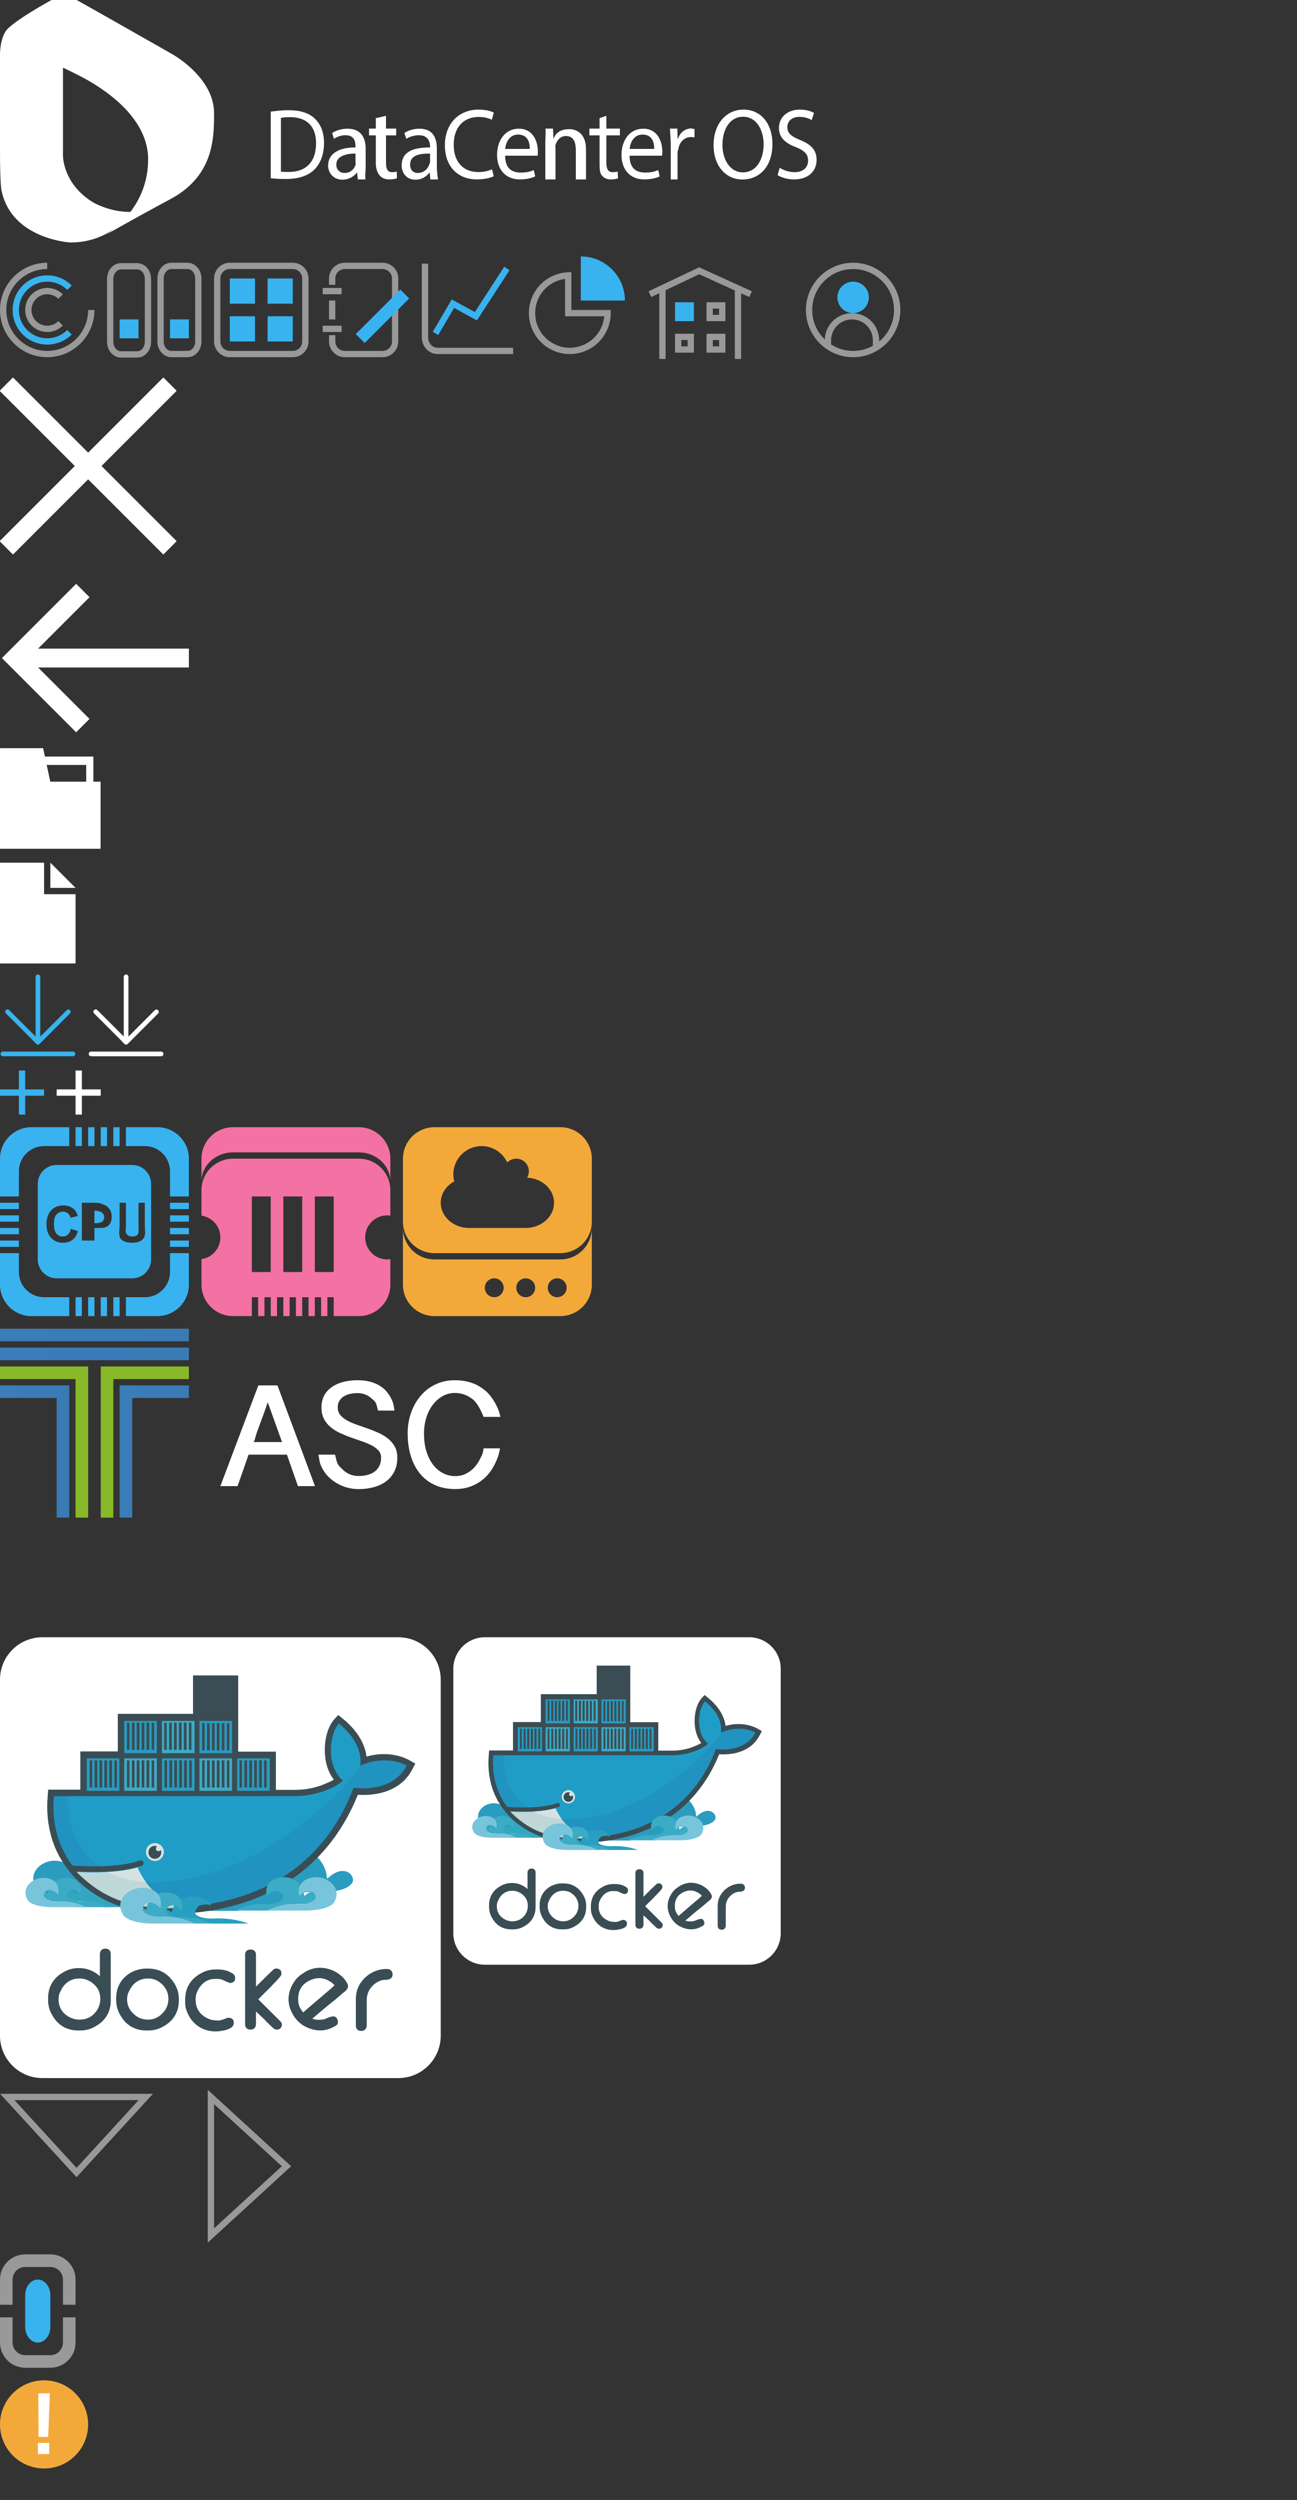 <?xml version="1.0" encoding="utf-8"?>
<!-- Generator: Adobe Illustrator 17.0.0, SVG Export Plug-In . SVG Version: 6.00 Build 0)  -->
<!DOCTYPE svg PUBLIC "-//W3C//DTD SVG 1.1//EN" "http://www.w3.org/Graphics/SVG/1.1/DTD/svg11.dtd">
<svg version="1.1" xmlns="http://www.w3.org/2000/svg" xmlns:xlink="http://www.w3.org/1999/xlink" x="0px" y="0px" width="206px"
	 height="397px" viewBox="-0.5 0 206 397" enable-background="new -0.5 0 206 397" xml:space="preserve">
<rect x="-0.5" y="0" width="206" height="397" fill="#333333" stroke="none"/>
<g id="图层_2_1_">
</g>
<g id="图层_1">
	<g id="图层_2">
		<g>
			<path fill="#39B3EF" d="M5.5,188v12c0,1.657,1.343,3,3,3h12c1.657,0,3-1.343,3-3v-12c0-1.657-1.343-3-3-3h-12
				C6.843,185,5.5,186.343,5.5,188z M18.5,194.578V191h1v3.625c0,0.492-0.064,0.811-0.035,0.957
				c0.049,0.234,0.128,0.422,0.314,0.564s0.421,0.213,0.744,0.213c0.328,0,0.566-0.067,0.732-0.201s0.213-0.299,0.247-0.494
				s-0.002-0.519-0.002-0.973V191h1v3.531c0,0.688,0.096,1.173,0.033,1.457s-0.114,0.523-0.282,0.719s-0.361,0.351-0.642,0.467
				s-0.633,0.174-1.086,0.174c-0.547,0-0.953-0.063-1.236-0.189s-0.502-0.291-0.666-0.492s-0.114-0.414-0.166-0.635
				C18.379,195.703,18.5,195.219,18.5,194.578z M12.5,191h2.215c0.703,0,1.162,0.291,1.375,0.348
				c0.328,0.086,0.603,0.404,0.824,0.691s0.332,0.725,0.332,1.181c0,0.352-0.064,0.712-0.191,0.952s-0.29,0.428-0.486,0.564
				s-0.396,0.182-0.6,0.227C15.693,195.018,15.293,195,14.77,195H14.5v2h-2V191z M11.266,192.047
				c0.26,0.245,0.456,0.596,0.586,1.055l-1.145,0.273c-0.068-0.297-0.209-0.531-0.424-0.703s-0.476-0.258-0.783-0.258
				c-0.424,0-0.769,0.152-1.033,0.457s-0.396,0.798-0.396,1.48c0,0.724,0.13,1.24,0.391,1.547s0.599,0.461,1.016,0.461
				c0.307,0,0.572-0.098,0.793-0.293s0.38-0.502,0.477-0.922l1.121,0.355c-0.172,0.625-0.458,1.089-0.857,1.393
				s-0.907,0.455-1.521,0.455c-0.76,0-1.385-0.26-1.875-0.779s-0.734-1.23-0.734-2.131c0-0.953,0.246-1.693,0.738-2.221
				s1.139-0.791,1.941-0.791C10.259,191.426,10.828,191.633,11.266,192.047z"/>
			<path fill="#39B3EF" d="M15.562,194.094c0.154-0.06,0.274-0.187,0.361-0.314s0.131-0.292,0.131-0.462
				c0-0.208-0.061-0.449-0.184-0.584s-0.277-0.289-0.465-0.323c-0.138-0.026-0.416-0.16-0.832-0.16H14.5v2h0.148
				C15.104,194.25,15.409,194.154,15.562,194.094z"/>
			<rect x="26.5" y="191" fill="#39B3EF" width="3" height="1"/>
			<rect x="11.5" y="206" fill="#39B3EF" width="1" height="3"/>
			<rect x="17.5" y="206" fill="#39B3EF" width="1" height="3"/>
			<rect x="13.5" y="206" fill="#39B3EF" width="1" height="3"/>
			<rect x="17.5" y="179" fill="#39B3EF" width="1" height="3"/>
			<rect x="15.5" y="206" fill="#39B3EF" width="1" height="3"/>
			<rect x="26.5" y="193" fill="#39B3EF" width="3" height="1"/>
			<rect x="26.5" y="197" fill="#39B3EF" width="3" height="1"/>
			<path fill="#39B3EF" d="M24.5,179h-5v3h3c2.209,0,4,1.791,4,4v4h3v-6C29.5,181.239,27.261,179,24.5,179z"/>
			<rect x="26.5" y="195" fill="#39B3EF" width="3" height="1"/>
			<rect x="-0.5" y="195" fill="#39B3EF" width="3" height="1"/>
			<rect x="-0.5" y="193" fill="#39B3EF" width="3" height="1"/>
			<path fill="#39B3EF" d="M2.5,202v-3h-3v5c0,2.761,2.239,5,5,5h6v-3h-4C4.291,206,2.5,204.209,2.5,202z"/>
			<rect x="15.5" y="179" fill="#39B3EF" width="1" height="3"/>
			<path fill="#39B3EF" d="M26.5,202c0,2.209-1.791,4-4,4h-3v3h5c2.761,0,5-2.239,5-5v-5h-3V202z"/>
			<rect x="-0.5" y="191" fill="#39B3EF" width="3" height="1"/>
			<rect x="-0.5" y="197" fill="#39B3EF" width="3" height="1"/>
			<rect x="11.5" y="179" fill="#39B3EF" width="1" height="3"/>
			<rect x="13.5" y="179" fill="#39B3EF" width="1" height="3"/>
			<path fill="#39B3EF" d="M2.5,186c0-2.209,1.791-4,4-4h4v-3h-6c-2.761,0-5,2.239-5,5v6h3V186z"/>
		</g>
		<g>
			<path fill="#F371A3" d="M56.5,179h-20c-2.761,0-5,2.239-5,5v3.643c0-2.564,2.239-4.643,5-4.643h20c2.761,0,5,2.079,5,4.643V184
				C61.5,181.239,59.261,179,56.5,179z"/>
			<path fill="#F371A3" d="M56.5,184h-20c-2.761,0-5,2.239-5,5v4.05c1.694,0.245,3,1.688,3,3.45s-1.306,3.205-3,3.45V204
				c0,2.761,2.239,5,5,5h3v-3h1v3h1v-3h1v3h1v-3h1v3h1v-3h1v3h1v-3h1v3h1v-3h1v3h1v-3h1v3h4c2.761,0,5-2.239,5-5v-4.05
				c-0.165,0.024-0.329,0.05-0.5,0.05c-1.933,0-3.5-1.567-3.5-3.5s1.567-3.5,3.5-3.5c0.171,0,0.335,0.027,0.5,0.05V189
				C61.5,186.239,59.261,184,56.5,184z M42.5,202h-3v-12h3V202z M47.5,202h-3v-12h3V202z M52.5,202h-3v-12h3V202z"/>
		</g>
		<g>
			<path fill="#F3A93A" d="M88.5,179h-20c-2.761,0-5,2.239-5,5v10c0,2.761,2.239,5,5,5h20c2.761,0,5-2.239,5-5v-10
				C93.5,181.239,91.261,179,88.5,179z M83,195h-9c-2.485,0-4.5-1.791-4.5-4c0-1.441,0.865-2.694,2.152-3.398
				c-0.09-0.354-0.152-0.72-0.152-1.102c0-2.485,2.015-4.5,4.5-4.5c1.806,0,3.353,1.071,4.069,2.606
				C80.432,184.233,80.938,184,81.5,184c1.105,0,2,0.895,2,2c0,0.374-0.109,0.72-0.288,1.019c2.385,0.101,4.288,1.836,4.288,3.981
				C87.5,193.209,85.485,195,83,195z"/>
			<path fill="#F3A93A" d="M88.5,200h-20c-2.761,0-5-2.239-5-5v9c0,2.761,2.239,5,5,5h20c2.761,0,5-2.239,5-5v-9
				C93.5,197.761,91.261,200,88.5,200z M78,206c-0.828,0-1.5-0.672-1.5-1.5s0.672-1.5,1.5-1.5s1.5,0.672,1.5,1.5S78.828,206,78,206z
				 M83,206c-0.828,0-1.5-0.672-1.5-1.5s0.672-1.5,1.5-1.5s1.5,0.672,1.5,1.5S83.828,206,83,206z M88,206
				c-0.828,0-1.5-0.672-1.5-1.5s0.672-1.5,1.5-1.5s1.5,0.672,1.5,1.5S88.828,206,88,206z"/>
		</g>
		<g>
			<path fill="#999999" d="M7,56.724c-4.136,0-7.5-3.364-7.5-7.5s3.364-7.5,7.5-7.5v1c-3.584,0-6.5,2.916-6.5,6.5s2.916,6.5,6.5,6.5
				s6.5-2.916,6.5-6.5h1C14.5,53.36,11.136,56.724,7,56.724z"/>
			<path fill="#39B3EF" d="M7,54.722c-1.409,0-2.817-0.536-3.889-1.608c-2.144-2.145-2.144-5.634,0-7.778
				c2.145-2.144,5.634-2.145,7.778,0l-0.707,0.707c-1.755-1.754-4.609-1.754-6.364,0c-1.754,1.754-1.754,4.61,0,6.364
				c1.755,1.754,4.609,1.754,6.364,0l0.707,0.707C9.817,54.186,8.409,54.722,7,54.722z"/>
			<path fill="#999999" d="M7,52.722c-0.896,0-1.793-0.341-2.475-1.023C3.864,51.038,3.5,50.159,3.5,49.224s0.364-1.814,1.025-2.475
				c1.364-1.365,3.586-1.365,4.95,0l-0.707,0.707c-0.975-0.975-2.562-0.975-3.536,0c-0.975,0.975-0.975,2.561,0,3.536
				s2.562,0.975,3.536,0l0.707,0.707C8.792,52.382,7.896,52.722,7,52.722z"/>
		</g>
		<g>
			<path fill="#999999" d="M135,56.724c-4.136,0-7.5-3.364-7.5-7.5s3.364-7.5,7.5-7.5s7.5,3.364,7.5,7.5S139.136,56.724,135,56.724z
				 M135,42.724c-3.584,0-6.5,2.916-6.5,6.5s2.916,6.5,6.5,6.5s6.5-2.916,6.5-6.5S138.584,42.724,135,42.724z"/>
			<circle fill="#39B3EF" cx="135" cy="47.224" r="2"/>
			<path fill="#39B3EF" d="M135,49.724c-1.379,0-2.5-1.122-2.5-2.5s1.121-2.5,2.5-2.5s2.5,1.122,2.5,2.5S136.379,49.724,135,49.724z
				 M135,45.724c-0.827,0-1.5,0.673-1.5,1.5s0.673,1.5,1.5,1.5s1.5-0.673,1.5-1.5S135.827,45.724,135,45.724z"/>
			<path fill="#999999" d="M139.136,55.224h-1v-1.182c0-1.83-1.488-3.318-3.317-3.318c-1.83,0-3.318,1.488-3.318,3.318v1.182h-1
				v-1.182c0-2.381,1.938-4.318,4.318-4.318s4.317,1.938,4.317,4.318V55.224z"/>
		</g>
		<g id="主机">
			<g>
				<path fill="#999999" d="M21.287,56.786h-2.572c-1.221,0-2.214-1.122-2.214-2.5v-10c0-1.378,0.993-2.5,2.214-2.5h2.571
					c1.221,0,2.214,1.122,2.214,2.5v10c0,0.653-0.22,1.271-0.622,1.74C22.458,56.516,21.893,56.786,21.287,56.786z M18.715,42.786
					c-0.669,0-1.214,0.673-1.214,1.5v10c0,0.827,0.544,1.5,1.214,1.5h2.572c0.669,0,1.214-0.673,1.214-1.5l-0.001-10
					c0-0.827-0.544-1.5-1.214-1.5H18.715z"/>
			</g>
			<g>
				<path fill="#999999" d="M29.287,56.724h-2.571c-1.222,0-2.215-1.122-2.215-2.5v-10c0-1.378,0.993-2.5,2.214-2.5h2.571
					c1.221,0,2.214,1.122,2.214,2.5v10c0.001,0.653-0.22,1.271-0.621,1.74C30.458,56.454,29.894,56.724,29.287,56.724z
					 M26.715,42.724c-0.669,0-1.214,0.673-1.214,1.5v10c0,0.827,0.545,1.5,1.215,1.5h2.571c0.669,0,1.214-0.673,1.214-1.5l-0.001-10
					c0-0.827-0.545-1.5-1.214-1.5H26.715z"/>
			</g>
			<g>
				<rect x="18.501" y="50.724" fill="#39B3EF" width="3" height="3"/>
			</g>
			<g>
				<rect x="26.501" y="50.724" fill="#39B3EF" width="3" height="3"/>
			</g>
		</g>
		<g id="服务">
			<g>
				<path fill="#999999" d="M46,56.724H36c-1.379,0-2.5-1.122-2.5-2.5v-10c0-1.378,1.121-2.5,2.5-2.5h10c1.379,0,2.5,1.122,2.5,2.5
					v10C48.5,55.603,47.379,56.724,46,56.724z M36,42.724c-0.827,0-1.5,0.673-1.5,1.5v10c0,0.827,0.673,1.5,1.5,1.5h10
					c0.827,0,1.5-0.673,1.5-1.5v-10c0-0.827-0.673-1.5-1.5-1.5H36z"/>
			</g>
			<g>
				<rect x="36" y="44.224" fill="#39B3EF" width="4" height="4"/>
			</g>
			<g>
				<rect x="42" y="44.224" fill="#39B3EF" width="4" height="4"/>
			</g>
			<g>
				<rect x="36" y="50.224" fill="#39B3EF" width="4" height="4"/>
			</g>
			<g>
				<rect x="42" y="50.224" fill="#39B3EF" width="4" height="4"/>
			</g>
		</g>
		<g id="日志">
			<g>
				<g>
					<path fill="#999999" d="M60.258,56.724h-6c-1.379,0-2.5-1.122-2.5-2.5v-1h1v1c0,0.827,0.673,1.5,1.5,1.5h6
						c0.827,0,1.5-0.673,1.5-1.5v-10c0-0.827-0.673-1.5-1.5-1.5h-6c-0.827,0-1.5,0.673-1.5,1.5v1h-1v-1c0-1.378,1.121-2.5,2.5-2.5h6
						c1.379,0,2.5,1.122,2.5,2.5v10C62.758,55.603,61.637,56.724,60.258,56.724z"/>
				</g>
				<g>
					<rect x="51.758" y="47.724" fill="#999999" width="1" height="3"/>
				</g>
			</g>
			<g>
				<rect x="50.758" y="45.724" fill="#999999" width="3" height="1"/>
			</g>
			<g>
				<rect x="50.758" y="51.724" fill="#999999" width="3" height="1"/>
			</g>
			<g>
				
					<rect x="55.258" y="49.224" transform="matrix(0.707 -0.707 0.707 0.707 -17.865 57.319)" fill="#39B3EF" width="10" height="2"/>
			</g>
		</g>
		<g>
			<g>
				<path fill="#999999" d="M81,56.224H69c-1.378,0-2.5-1.186-2.5-2.643V41.867h1v11.714c0,0.905,0.673,1.643,1.5,1.643h12V56.224z"
					/>
			</g>
			<g>
				<polygon fill="#39B3EF" points="69.098,53.205 68.236,52.699 71.252,47.552 74.916,49.562 79.581,42.367 80.419,42.911 
					75.25,50.886 71.624,48.897 				"/>
			</g>
		</g>
		<g id="配置">
			<g>
				<path fill="#999999" d="M90,56.224c-3.584,0-6.5-2.916-6.5-6.5c0-3.493,2.736-6.342,6.229-6.486l0.521-0.021v6.008h6.25v0.5
					C96.5,53.308,93.584,56.224,90,56.224z M89.25,44.283c-2.702,0.365-4.75,2.662-4.75,5.441c0,3.032,2.467,5.5,5.5,5.5
					c2.864,0,5.225-2.2,5.478-5H89.25V44.283z"/>
			</g>
			<g>
				<path fill="#39B3EF" d="M91.75,40.724v7h7C98.75,43.858,95.616,40.724,91.75,40.724z"/>
			</g>
		</g>
		<g id="应用仓库">
			<g>
				<polygon fill="#999999" points="118.506,47.169 110.552,43.551 102.927,47.166 102.5,46.262 110.544,42.449 118.92,46.259 				
					"/>
			</g>
			<g>
				<rect x="104.213" y="46" fill="#999999" width="1" height="11"/>
			</g>
			<g>
				<rect x="116.213" y="46" fill="#999999" width="1" height="11"/>
			</g>
			<g>
				<rect x="106.713" y="48" fill="#39B3EF" width="3" height="3"/>
			</g>
			<g>
				<g>
					<path fill="#999999" d="M113.713,49v1h-1v-1H113.713 M114.713,48h-3v3h3V48L114.713,48z"/>
				</g>
			</g>
			<g>
				<g>
					<path fill="#999999" d="M108.713,54v1h-1v-1H108.713 M109.713,53h-3v3h3V53L109.713,53z"/>
				</g>
			</g>
			<g>
				<g>
					<path fill="#999999" d="M113.713,54v1h-1v-1H113.713 M114.713,53h-3v3h3V53L114.713,53z"/>
				</g>
			</g>
		</g>
		<g id="用户">
		</g>
	</g>
	<g id="图层_1_1_">
		<g>
			<path fill="#FFFFFF" d="M26.861,8.603c0,0-13.437-7.648-15.19-8.604S8.163-0.267,8.163-0.267s-6.774,3.666-7.782,5.26
				C-0.629,6.585-0.5,9.081-0.5,9.081s0,8.632,0,14.847c0,6.084,0.294,6.562,0.294,6.562c1.727,7.515,10.857,8.018,10.857,8.018
				c3.102,0,5.385-1.035,6.946-2.149c-0.748,0.611-1.269,0.929-1.269,0.929s3.407-1.997,10.267-5.683
				c6.905-3.711,6.904-9.765,6.904-13.652C33.499,12.269,26.861,8.603,26.861,8.603z M1.929,6.547
				C1.942,6.551,1.95,6.554,1.95,6.554C1.943,6.55,1.936,6.55,1.929,6.547z M20.218,33.649c-3.159,0.059-5.806-1.437-5.806-1.437
				C9.385,29.218,9.5,24.646,9.5,24.646V10.74c1,0.469,1.779,0.868,2.253,1.105c2.127,1.062,11.223,5.789,11.273,13.384
				C23.05,28.854,21.735,31.657,20.218,33.649z"/>
			<path fill="#FFFFFF" d="M45.347,17.502c-1.047,0-1.77,0.096-2.847,0.224v10.572c0.538,0.08,1.496,0.128,2.437,0.128
				c1.989,0,3.587-0.542,4.544-1.547c0.956-0.989,1.482-2.423,1.482-4.178c0-1.738-0.546-2.982-1.457-3.859
				C48.611,17.965,47.245,17.502,45.347,17.502z M45.343,27.31c-0.516,0-1.228-0.016-1.228-0.08v-8.483
				c0-0.08,0.757-0.144,1.44-0.144c2.793,0,4.16,1.61,4.145,4.146C49.7,25.651,48.167,27.31,45.343,27.31z"/>
			<path fill="#FFFFFF" d="M57.576,23.594c0-1.547-0.622-3.157-2.869-3.157c-0.926,0-1.845,0.271-2.452,0.685l0.285,0.925
				c0.516-0.351,1.149-0.574,1.832-0.574c1.503,0,1.589,1.148,1.589,1.786v0.159c-2.692-0.016-4.347,1.005-4.347,2.87
				c0,1.116,0.795,2.247,2.283,2.247c1.048,0,1.873-0.579,2.283-1.118h0.045l0.107,1.077h1.215
				c-0.093-0.538,0.029-1.344,0.029-2.014V23.594z M55.961,25.731c0,0.144,0.056,0.303,0.011,0.446
				c-0.213,0.654-0.776,1.292-1.733,1.292c-0.683,0-1.325-0.431-1.325-1.34c0-1.499,1.971-1.77,3.047-1.738V25.731z"/>
			<path fill="#FFFFFF" d="M60.806,18.396l-1.615,0.367v1.656h-1.077v1.077h1.077v4.396c0,0.909,0.262,1.594,0.642,2.009
				c0.319,0.383,0.883,0.59,1.505,0.59c0.516,0,0.958-0.08,1.216-0.191l-0.045-1.053c-0.167,0.048-0.388,0.096-0.737,0.096
				c-0.744,0-0.965-0.542-0.965-1.499v-4.348h1.615v-1.077h-1.615V18.396z"/>
			<path fill="#FFFFFF" d="M68.883,23.594c0-1.547-0.515-3.157-2.762-3.157c-0.926,0-1.791,0.271-2.398,0.685l0.312,0.925
				c0.516-0.351,1.324-0.574,2.007-0.574c1.503,0,1.764,1.148,1.764,1.786v0.159c-3.231-0.016-4.509,1.005-4.509,2.87
				c0,1.116,0.714,2.247,2.202,2.247c1.048,0,1.792-0.579,2.202-1.118h0.045l0.107,1.077h1.215c-0.09-0.538-0.184-1.344-0.184-2.014
				V23.594z M67.806,25.731c0,0.144-0.106,0.303-0.151,0.446c-0.213,0.654-0.857,1.292-1.814,1.292c-0.683,0-1.204-0.431-1.204-1.34
				c0-1.499,1.553-1.77,3.169-1.738L67.806,25.731L67.806,25.731z"/>
			<path fill="#FFFFFF" d="M75.55,18.571c0.85,0,1.564,0.191,2.065,0.447l0.319-1.132c-0.349-0.191-1.154-0.479-2.429-0.479
				c-3.173,0-5.344,2.28-5.344,5.645c0,3.524,2.171,5.438,5.056,5.438c1.245,0,2.217-0.255,2.702-0.51l-0.272-1.101
				c-0.531,0.271-1.351,0.447-2.156,0.447c-2.49,0-3.932-1.691-3.932-4.321C71.557,20.182,73.151,18.571,75.55,18.571z"/>
			<path fill="#FFFFFF" d="M81.895,20.437c-2.141,0-3.446,1.834-3.446,4.162s1.351,3.891,3.613,3.891
				c1.169,0,1.974-0.255,2.444-0.479l-0.228-1.005c-0.501,0.223-1.078,0.398-2.035,0.398c-1.336,0-2.49-0.526-2.52-2.679h5.162
				c0.015,0,0.045-0.366,0.045-0.654C84.932,22.653,84.294,20.437,81.895,20.437z M79.739,23.649c0.106-1.077,0.698-2.28,2.05-2.28
				c1.503,0,1.868,1.203,1.852,2.28H79.739z"/>
			<path fill="#FFFFFF" d="M89.921,20.509c-1.215,0-2.121,0.447-2.485,1.524h-0.031l-0.076-1.615h-1.184
				c0.045,1.077-0.033,1.486-0.033,2.283v5.793h1.615V23.69c0-0.239-0.062-0.479-0.002-0.654c0.228-0.781,0.781-1.435,1.662-1.435
				c1.26,0,1.571,1.036,1.571,2.28v4.614h1.615v-4.773C92.573,21.075,90.938,20.509,89.921,20.509z"/>
			<path fill="#FFFFFF" d="M95.804,18.396l-1.077,0.367v1.656h-1.615v1.077h1.615v4.396c0,0.909,0.02,1.594,0.4,2.009
				c0.319,0.383,0.762,0.59,1.384,0.59c0.516,0,0.897-0.08,1.155-0.191l-0.075-1.053c-0.167,0.048-0.43,0.096-0.78,0.096
				c-0.744,0-1.007-0.542-1.007-1.499v-4.348h2.154v-1.077h-2.154V18.396z"/>
			<path fill="#FFFFFF" d="M101.66,20.437c-2.141,0-3.446,1.834-3.446,4.162s1.351,3.891,3.613,3.891
				c1.169,0,1.974-0.255,2.444-0.479l-0.228-1.005c-0.501,0.223-1.078,0.398-2.035,0.398c-1.336,0-2.49-0.526-2.52-2.679h5.162
				c0.015,0,0.045-0.366,0.045-0.654C104.697,22.653,104.059,20.437,101.66,20.437z M99.504,23.649
				c0.106-1.077,0.698-2.28,2.05-2.28c1.503,0,1.868,1.203,1.852,2.28H99.504z"/>
			<path fill="#FFFFFF" d="M107.186,22.034h-0.061l-0.045-1.615h-1.169c0.045,1.077,0.124,1.693,0.124,2.602v5.475h1.077v-4.278
				c0-0.239,0.121-0.463,0.151-0.654c0.182-1.053,0.997-1.802,1.939-1.802c0.182,0,0.064,0.016,0.602,0.048v-1.323
				c-0.538-0.032-0.33-0.095-0.481-0.095C108.426,20.39,107.519,20.957,107.186,22.034z"/>
			<path fill="#FFFFFF" d="M117.584,17.407c-2.733,0-4.752,2.232-4.752,5.645c0,3.253,1.898,5.454,4.6,5.454
				c2.611,0,4.752-1.961,4.752-5.661C122.185,19.655,120.378,17.407,117.584,17.407z M117.508,27.374
				c-2.08,0-3.264-2.057-3.264-4.354c0-2.36,1.093-4.481,3.28-4.481c2.201,0,3.264,2.232,3.264,4.369
				C120.788,25.348,119.603,27.374,117.508,27.374z"/>
			<path fill="#FFFFFF" d="M126.586,22.239c-1.412-0.574-2.034-1.068-2.034-2.073c0-0.733,0.531-1.61,1.928-1.61
				c0.926,0,1.609,0.319,1.943,0.51l0.365-1.132c-0.456-0.271-1.215-0.527-2.262-0.527c-1.989,0-3.31,1.244-3.31,2.918
				c0,1.515,1.032,2.423,2.703,3.046c1.382,0.558,1.928,1.132,1.928,2.137c0,1.084-0.789,1.834-2.141,1.834
				c-0.911,0-1.776-0.319-2.369-0.702l-0.334,1.164c0.546,0.383,1.624,0.686,2.611,0.686c2.414,0,3.583-1.435,3.583-3.094
				C129.197,23.817,128.317,22.94,126.586,22.239z"/>
		</g>
		<polygon fill="#FFFFFF" points="19.5,76 20.5,76 20.5,76 		"/>
		<polygon fill="#FFFFFF" points="27.561,62.061 25.439,59.939 13.5,71.879 1.561,59.939 -0.561,62.061 11.379,74 -0.561,85.939 
			1.561,88.061 13.5,76.121 25.439,88.061 27.561,85.939 15.621,74 		"/>
		<polygon fill="#FFFFFF" points="93.5,76 94.5,76 94.5,76 		"/>
		<g>
			<rect x="94.303" y="264.087" fill="#3CABC5" width="3.884" height="3.857"/>
			<rect x="94.621" y="264.362" fill="#3A4D54" width="0.301" height="3.256"/>
			<rect x="95.205" y="264.362" fill="#3A4D54" width="0.327" height="3.256"/>
			<rect x="95.789" y="264.362" fill="#3A4D54" width="0.327" height="3.256"/>
			<rect x="96.373" y="264.362" fill="#3A4D54" width="0.327" height="3.256"/>
			<rect x="96.957" y="264.362" fill="#3A4D54" width="0.327" height="3.256"/>
			<rect x="97.567" y="264.362" fill="#3A4D54" width="0.301" height="3.256"/>
			<g>
				<path fill="#FFFFFF" d="M123.5,307c0,2.761-2.239,5-5,5h-42c-2.761,0-5-2.239-5-5v-42c0-2.761,2.239-5,5-5h42
					c2.761,0,5,2.239,5,5V307z"/>
				<g>
					<path id="docker_4_" fill="#3A4D54" d="M107.273,304.253c0.91-0.8,1.821-1.546,2.731-2.346
						c0.321-0.267,0.643-0.533,0.964-0.853c-0.268-0.32-0.643-0.533-1.017-0.693c-0.696-0.267-1.392-0.16-2.088,0.213
						c-0.857,0.48-1.232,1.28-1.178,2.24c0,0.373,0.107,0.747,0.321,1.066C107.112,304.039,107.166,304.146,107.273,304.253
						 M108.344,304.999c0.428,0.16,0.964,0.16,1.446,0.053c0.214-0.107,0.857-0.373,1.071-0.32h0.054h0.054
						c0.161,0.053,0.268,0.16,0.321,0.32c0.161,0.32,0.107,0.64-0.214,0.8l-0.107,0.053c-1.178,0.693-2.41,0.587-3.588-0.053
						c-0.535-0.32-0.964-0.747-1.285-1.28l-0.054-0.107c-0.75-1.28-0.643-2.666,0.214-3.893c0.268-0.427,0.696-0.747,1.125-1.013
						l0.161-0.107c1.125-0.64,2.303-0.587,3.427-0.053c0.589,0.32,1.125,0.747,1.446,1.333l0.054,0.107
						c0.268,0.427-0.054,0.8-0.428,1.066c-0.375,0.32-0.75,0.64-1.125,0.96C109.951,303.613,109.147,304.306,108.344,304.999z
						 M117.073,299.133h0.107c0.375,0,0.643,0.267,0.643,0.64c0,0.533-0.482,0.64-0.91,0.64c-0.535,0-1.071,0.32-1.446,0.693
						c-0.482,0.48-0.696,1.066-0.696,1.706v2.986c0,0.32-0.214,0.64-0.589,0.64h-0.107c-0.375,0-0.589-0.267-0.589-0.64v-3.146
						c0-1.226,0.589-2.186,1.553-2.88C115.68,299.347,116.377,299.133,117.073,299.133z M101.704,301.213
						c0.482-0.48,0.964-0.96,1.446-1.44c0.161-0.107,0.643-0.693,0.857-0.693h0.214l0,0c0.268,0.053,0.482,0.213,0.482,0.533v0.107
						c0,0.213-0.268,0.427-0.375,0.587c-0.268,0.32-0.589,0.587-0.857,0.907l-1.499,1.493c0.643,0.64,1.285,1.28,1.928,1.92
						c0.161,0.16,0.375,0.373,0.535,0.533c0.054,0.053,0.161,0.16,0.214,0.213c0.054,0.107,0.107,0.16,0.107,0.267v0.107v0.053
						c-0.054,0.267-0.268,0.48-0.535,0.48h-0.107c-0.214,0-0.428-0.213-0.589-0.373c-0.268-0.267-0.589-0.533-0.857-0.853
						l-0.964-0.906v1.493c0,0.32-0.214,0.64-0.589,0.64h-0.107c-0.375,0-0.589-0.267-0.589-0.64v-8.212
						c0-0.32,0.214-0.587,0.589-0.587h0.107c0.375,0,0.589,0.267,0.589,0.587V301.213L101.704,301.213z M97.741,300.413
						c-0.161-0.107-0.535-0.107-0.75-0.107c-1.017-0.053-1.767,0.533-2.195,1.44c-0.161,0.32-0.214,0.64-0.214,1.013
						c0,1.067,0.535,1.813,1.499,2.24c0.321,0.16,0.803,0.213,1.178,0.213c0.321,0,0.803-0.213,1.071-0.32h0.054h0.214l0,0
						c0.268,0.053,0.482,0.213,0.482,0.533v0.107c0,0.747-1.392,0.907-1.874,0.96c-1.821,0.107-3.213-0.906-3.749-2.613
						c-0.107-0.32-0.107-0.587-0.107-0.906v-0.267c0-1.333,0.643-2.4,1.821-3.04c0.535-0.32,1.125-0.48,1.767-0.48h0.268
						c0.643,0,1.285,0.16,1.821,0.533l0.054,0.053l0.054,0.053c0.054,0.107,0.107,0.213,0.107,0.32v0.107
						c0,0.32-0.214,0.48-0.535,0.533l0,0h-0.054C98.277,300.68,97.902,300.466,97.741,300.413z M86.495,302.706
						c0,0.906,0.482,1.6,1.232,2.08c0.375,0.213,0.803,0.32,1.232,0.32c0.91,0,1.606-0.48,2.088-1.226
						c0.214-0.373,0.321-0.8,0.321-1.227c0-0.853-0.428-1.546-1.125-2.026c-0.375-0.267-0.857-0.373-1.285-0.373
						c-1.017,0-1.767,0.533-2.196,1.44C86.549,302.066,86.495,302.386,86.495,302.706z M88.798,299.08h0.161
						c1.446,0,2.517,0.693,3.213,1.92c0.268,0.48,0.428,1.013,0.428,1.6v0.267c0,1.333-0.643,2.4-1.821,3.04
						c-0.535,0.32-1.125,0.48-1.767,0.48h-0.268c-1.339,0-2.41-0.64-3.052-1.813c-0.321-0.533-0.482-1.12-0.482-1.76v-0.267
						c0-1.333,0.643-2.4,1.821-3.04C87.566,299.24,88.155,299.08,88.798,299.08z M78.409,302.706c0,0.96,0.482,1.706,1.339,2.133
						c0.321,0.16,0.696,0.267,1.125,0.267c0.964,0,1.66-0.427,2.142-1.226c0.214-0.373,0.321-0.8,0.321-1.227
						c0-0.853-0.375-1.493-1.071-1.973c-0.428-0.267-0.857-0.427-1.392-0.427c-1.017,0-1.767,0.533-2.196,1.44
						C78.463,302.066,78.409,302.386,78.409,302.706z M83.282,299.986v-2.613c0-0.32,0.214-0.64,0.589-0.64h0.107
						c0.375,0,0.589,0.267,0.589,0.64v5.493c0,1.333-0.643,2.4-1.821,3.04c-0.535,0.32-1.125,0.48-1.767,0.48h-0.268
						c-1.339,0-2.41-0.64-3.052-1.813c-0.321-0.533-0.482-1.12-0.482-1.76v-0.267c0-1.333,0.643-2.4,1.821-3.04
						c0.535-0.32,1.125-0.48,1.767-0.48h0.268C81.89,299.08,82.64,299.4,83.282,299.986z"/>
					<g>
						<path fill="#1D9FBE" d="M89.366,289.669c-1.279,0.078-2.189-0.48-2.058-0.977c0.149-0.602,1.007-1.055,2.032,0
							c0,0,0.403-1.378-0.779-2.032c-0.368-0.201-0.841-0.323-1.322-0.323c-1.025,0.009-2.111,0.532-2.487,1.927
							c-0.026,0.253-0.079,0.427-0.079,0.427c-1.033-1.029-1.883-0.576-2.014,0c-0.123,0.497,0.779,1.055,2.058,0.977
							c2.312-0.122,3.871,0.802,3.871,0.802h4.65C93.237,290.471,91.678,289.547,89.366,289.669z"/>
						<path fill="#1D9FBE" d="M84.725,289.669c-1.279,0.078-2.189-0.48-2.058-0.977c0.149-0.602,1.007-1.055,2.032,0
							c0,0,0.403-1.378-0.779-2.032c-0.368-0.201-0.841-0.323-1.322-0.323c-1.025,0.009-2.119,0.532-2.496,1.927
							c-0.026,0.253-0.079,0.427-0.079,0.427c-1.033-1.029-1.883-0.576-2.014,0c-0.123,0.497,0.779,1.055,2.058,0.977
							c2.312-0.122,3.871,0.802,3.871,0.802h4.659C88.596,290.471,87.037,289.547,84.725,289.669z"/>
						<path fill="#1D9FBE" d="M94.008,289.669c-1.279,0.078-2.189-0.48-2.058-0.977c0.149-0.602,1.007-1.055,2.032,0
							c0,0,0.403-1.378-0.779-2.032c-0.368-0.201-0.841-0.323-1.322-0.323c-1.016,0.009-2.111,0.532-2.487,1.927
							c-0.026,0.253-0.079,0.427-0.079,0.427c-1.033-1.029-1.883-0.576-2.014,0c-0.123,0.497,0.779,1.055,2.058,0.977
							c2.312-0.122,3.871,0.802,3.871,0.802h4.65C97.879,290.471,96.32,289.547,94.008,289.669z"/>
						<path fill="#299CC0" d="M83.797,289.119c-1.279,0.078-2.338,0.174-2.207-0.323c0.14-0.576-0.998-1.265-0.202-0.41
							c-0.315-0.323-1.191-1.177-2.137-1.692c-0.412-0.235-0.858-0.34-1.296-0.34c-1.743,0-3.337,1.622-2.076,3.34
							c0.631,0.549,1.83,0.828,3.415,0.828h4.65C83.945,290.523,86.109,288.997,83.797,289.119z"/>
						<path fill="#1D9FBE" d="M106.978,288.692c0,0-0.053-0.174-0.079-0.427c-0.377-1.395-1.471-1.919-2.496-1.919
							c-0.473,0-0.937,0.113-1.314,0.314c-1.182,0.654-0.779,2.032-0.779,2.032c1.033-1.055,1.883-0.602,2.032,0
							c0.123,0.497-0.779,1.055-2.058,0.977c-2.312-0.122-3.871,0.802-3.871,0.802h4.65c0,0,1.559-0.924,3.871-0.802
							c1.279,0.078,2.189-0.48,2.058-0.977C108.87,288.116,108.011,287.663,106.978,288.692z"/>
						<path fill="#299CC0" d="M110.105,288.491c0,0-0.079-0.253-0.096-0.654c-0.56-2.119-2.216-2.922-3.775-2.922
							c-0.744,0.009-1.471,0.192-2.041,0.497c-1.787,0.977-1.182,3.079-1.182,3.079c1.585-1.578,2.864-0.898,3.065,0
							c0.175,0.75-1.182,1.579-3.144,1.474c-3.521-0.201-5.903,1.23-5.903,1.23h7.067c0,0,2.391-1.43,5.903-1.23
							c1.936,0.096,3.319-0.724,3.144-1.474C112.968,287.619,111.69,286.939,110.105,288.491z"/>
						<path fill="#1D9FBE" d="M102.328,288.692c0,0-0.053-0.174-0.079-0.427c-0.377-1.395-1.471-1.919-2.496-1.919
							c-0.473,0-0.937,0.113-1.314,0.314c-1.182,0.654-0.779,2.032-0.779,2.032c1.033-1.055,1.883-0.602,2.032,0
							c0.123,0.497-0.779,1.055-2.058,0.977c-2.312-0.122-3.871,0.802-3.871,0.802h4.65c0,0,1.559-0.924,3.871-0.802
							c1.279,0.078,2.189-0.48,2.058-0.977C104.219,288.116,103.361,287.663,102.328,288.692z"/>
						<path fill="#32A7C2" d="M84.392,291.16c-1.077,0.052-1.83-0.401-1.734-0.829c0.123-0.497,0.832-0.872,1.681,0
							c0,0,0.324-1.151-0.657-1.701c-0.315-0.174-0.709-0.27-1.121-0.27c-0.858,0-1.76,0.436-2.067,1.596
							c0,0.201-0.053,0.349-0.053,0.349c-0.858-0.872-1.559-0.497-1.681,0.026c-0.096,0.427,0.657,0.872,1.734,0.828
							c1.935-0.096,3.24,0.68,3.24,0.68h3.897C87.632,291.84,86.328,291.064,84.392,291.16z"/>
						<path fill="#3CABC5" d="M81.108,291.16c-1.077,0.052-1.83-0.401-1.734-0.829c0.123-0.497,0.832-0.872,1.681,0
							c0,0,0.324-1.151-0.657-1.701c-0.315-0.174-0.709-0.27-1.121-0.27c-0.849,0-1.76,0.436-2.067,1.596
							c0,0.201-0.053,0.349-0.053,0.349c-0.858-0.872-1.559-0.497-1.681,0.026c-0.096,0.427,0.657,0.872,1.734,0.828
							c1.935-0.096,3.24,0.68,3.24,0.68h3.897C84.348,291.84,83.043,291.064,81.108,291.16z"/>
						<path fill="#32A7C2" d="M88.167,291.273c-1.077,0.052-1.83-0.401-1.734-0.828c0.123-0.497,0.832-0.872,1.681,0
							c0,0,0.324-1.151-0.657-1.701c-0.315-0.174-0.709-0.27-1.121-0.27c-0.008,0-0.017,0-0.025,0c-0.842,0-1.738,0.439-2.042,1.596
							c0,0.201-0.053,0.349-0.053,0.349c-0.876-0.872-1.585-0.497-1.681,0.026c-0.096,0.427,0.657,0.872,1.734,0.828
							c1.935-0.096,3.24,0.68,3.24,0.68h3.897C91.407,291.954,90.102,291.178,88.167,291.273z"/>
						<path fill="#78C5DB" d="M78.402,291.16c-1.077,0.052-1.83-0.401-1.734-0.829c0.123-0.497,0.832-0.872,1.681,0
							c0,0,0.324-1.151-0.657-1.701c-0.324-0.174-0.683-0.253-1.042-0.253c-1.471,0-2.837,1.352-1.769,2.782
							c0.525,0.453,1.559,0.68,2.864,0.68h3.897C81.642,291.84,80.337,291.064,78.402,291.16z"/>
						<path fill="#299CC0" d="M104.316,290.044c0,0-0.053-0.227-0.079-0.523c-0.455-1.744-1.787-2.398-3.021-2.398
							c-0.016,0-0.032,0-0.048,0c-0.561,0-1.111,0.147-1.546,0.393c-1.436,0.802-0.928,2.529-0.928,2.529
							c1.252-1.299,2.286-0.75,2.461,0c0.149,0.628-0.954,1.299-2.513,1.23c-2.811-0.148-4.703,1.003-4.703,1.003h5.657
							c0,0,1.988-0.828,4.773-0.68c1.559,0.096,2.592-0.924,2.435-1.552C106.602,289.294,105.568,288.744,104.316,290.044z"/>
						<path fill="#3CABC5" d="M99.7,290.419c0,0-0.053-0.148-0.053-0.349c-0.307-1.169-1.217-1.605-2.067-1.605
							c-0.412,0-0.814,0.105-1.121,0.279c-0.981,0.549-0.657,1.701-0.657,1.701c0.858-0.872,1.559-0.497,1.681,0
							c0.096,0.427-0.657,0.872-1.734,0.829c-1.935-0.096-3.24,0.68-3.24,0.68h3.897c0,0,1.305-0.776,3.24-0.68
							c1.077,0.052,1.83-0.401,1.734-0.829C101.259,289.922,100.55,289.547,99.7,290.419z"/>
						<path fill="#238BB5" d="M79.041,285.387l0.324,0.602c0.201,0.349,0.429,0.68,0.674,1.003c1.182,0.078,2.233,0.096,3.24,0.078
							c1.935-0.052,3.521-0.279,4.72-0.68c0.175-0.052,0.377,0.026,0.429,0.201c0.052,0.174-0.026,0.375-0.201,0.427
							c-0.149,0.052-0.324,0.096-0.499,0.148c-0.955,0.279-2.032,0.453-3.345,0.549h-0.175c-0.499,0.026-1.06,0.052-1.629,0.052
							c-0.631,0-1.252,0-1.936-0.052c2.365,2.651,6.104,4.256,10.728,4.256c8.416,0,15.729-3.183,19.976-10.221l-33.437,0.009
							C78.087,283.058,78.463,284.288,79.041,285.387z"/>
						<path fill="#3A4D54" d="M114.746,274.076c-0.228-1.779-1.384-3.331-2.785-4.456l-0.552-0.453l-0.482,0.523
							c-0.928,1.073-1.209,2.878-1.077,4.256c0.079,1.003,0.403,2.032,1.034,2.852c-0.482,0.279-1.034,0.497-1.506,0.68
							c-0.981,0.349-2.058,0.523-3.091,0.523h-2.233v-4.509h-4.423l-0.026-0.026V264.5h-5.333v4.535H85.4v4.43h-4.423v4.509h-3.792
							l-0.053,0.68c-0.035,0.436-0.061,0.863-0.061,1.299v0.017c0,1.788,0.342,3.567,1.086,5.198l0.403,0.802l0.053,0.078
							c2.715,4.631,7.54,6.584,12.769,6.584c10.15,0,18.496-4.509,22.341-14.05c2.592,0.148,5.202-0.602,6.454-3.052l0.324-0.628
							l-0.604-0.349C118.416,273.701,116.428,273.579,114.746,274.076z"/>
						<path fill="#2193C1" d="M77.868,278.75c-0.228,2.433,0.201,4.657,1.182,6.584l0.324,0.602c0.202,0.349,0.429,0.68,0.674,1.003
							c1.182,0.078,2.233,0.096,3.24,0.078c1.936-0.052,3.521-0.279,4.72-0.68c0.175-0.052,0.377,0.026,0.429,0.201
							c0.053,0.174-0.026,0.375-0.201,0.427c-0.149,0.052-0.324,0.096-0.499,0.148c-0.954,0.279-1.962,0.454-3.267,0.523h-0.079
							h-0.149c-0.499,0.026-1.077,0.026-1.638,0.026c-0.631,0-1.235,0-1.909-0.052H80.67c2.365,2.651,6.078,4.23,10.702,4.23
							c9.826,0,18.163-4.334,21.833-14.076c2.61,0.279,5.123-0.401,6.279-2.625c-1.813-0.977-4.169-0.654-5.5,0.026
							c0.298-2.302-1.436-4.108-2.513-4.98c-1.217,1.43-1.419,5.154,0.517,6.733c-1.077,0.951-3.363,1.831-5.701,1.831
							L77.868,278.75L77.868,278.75z"/>
						<g>
							<path fill="#209DC6" d="M84.348,287.637l0.026,0.026h0.018C84.375,287.654,84.357,287.646,84.348,287.637z"/>
							<path fill="#209DC6" d="M111.488,270.186c-1.235,1.43-1.436,5.154,0.499,6.733c-1.077,0.951-3.363,1.831-5.701,1.831H79.549
								c-0.123,3.733,1.279,6.532,3.722,8.268c1.936-0.052,3.521-0.279,4.72-0.68c0.175-0.052,0.377,0.026,0.429,0.201
								c0.053,0.174-0.026,0.375-0.202,0.427c-0.149,0.052-0.324,0.096-0.499,0.148c-0.946,0.27-2.023,0.471-3.319,0.549
								c3.337,1.674,8.171,1.666,13.697-0.453c6.235-2.381,12.033-6.933,16.079-12.122c-0.079,0.078-0.123,0.078-0.175,0.078
								C114.3,272.863,112.565,271.058,111.488,270.186z"/>
						</g>
						<rect x="86.161" y="269.872" fill="#299CC0" width="3.845" height="3.802"/>
						<rect x="86.476" y="270.073" fill="#3A4D54" width="0.298" height="3.209"/>
						<rect x="87.054" y="270.073" fill="#3A4D54" width="0.324" height="3.209"/>
						<rect x="87.632" y="270.073" fill="#3A4D54" width="0.324" height="3.209"/>
						<rect x="88.21" y="270.073" fill="#3A4D54" width="0.324" height="3.209"/>
						<rect x="88.788" y="270.073" fill="#3A4D54" width="0.324" height="3.209"/>
						<rect x="89.393" y="270.073" fill="#3A4D54" width="0.298" height="3.209"/>
						<rect x="86.161" y="274.285" fill="#3CABC5" width="3.845" height="3.829"/>
						<rect x="86.476" y="274.52" fill="#3A4D54" width="0.298" height="3.209"/>
						<rect x="87.054" y="274.52" fill="#3A4D54" width="0.324" height="3.209"/>
						<rect x="87.632" y="274.52" fill="#3A4D54" width="0.324" height="3.209"/>
						<rect x="88.21" y="274.52" fill="#3A4D54" width="0.324" height="3.209"/>
						<rect x="88.788" y="274.52" fill="#3A4D54" width="0.324" height="3.209"/>
						<rect x="89.393" y="274.52" fill="#3A4D54" width="0.298" height="3.209"/>
						<rect x="81.738" y="274.285" fill="#299CC0" width="3.845" height="3.829"/>
						<rect x="82.08" y="274.52" fill="#3A4D54" width="0.298" height="3.209"/>
						<rect x="82.658" y="274.52" fill="#3A4D54" width="0.324" height="3.209"/>
						<rect x="83.236" y="274.52" fill="#3A4D54" width="0.324" height="3.209"/>
						<rect x="83.814" y="274.52" fill="#3A4D54" width="0.324" height="3.209"/>
						<rect x="84.392" y="274.52" fill="#3A4D54" width="0.324" height="3.209"/>
						<rect x="84.996" y="274.52" fill="#3A4D54" width="0.298" height="3.209"/>
						<rect x="90.61" y="269.872" fill="#3CABC5" width="3.845" height="3.802"/>
						<rect x="90.873" y="270.073" fill="#3A4D54" width="0.298" height="3.209"/>
						<rect x="91.451" y="270.073" fill="#3A4D54" width="0.324" height="3.209"/>
						<rect x="92.029" y="270.073" fill="#3A4D54" width="0.324" height="3.209"/>
						<rect x="92.607" y="270.073" fill="#3A4D54" width="0.324" height="3.209"/>
						<rect x="93.185" y="270.073" fill="#3A4D54" width="0.324" height="3.209"/>
						<rect x="93.789" y="270.073" fill="#3A4D54" width="0.298" height="3.209"/>
						<rect x="90.61" y="274.285" fill="#299CC0" width="3.845" height="3.829"/>
						<rect x="90.908" y="274.52" fill="#3A4D54" width="0.298" height="3.209"/>
						<rect x="91.486" y="274.52" fill="#3A4D54" width="0.324" height="3.209"/>
						<rect x="92.064" y="274.52" fill="#3A4D54" width="0.324" height="3.209"/>
						<rect x="92.642" y="274.52" fill="#3A4D54" width="0.324" height="3.209"/>
						<rect x="93.22" y="274.52" fill="#3A4D54" width="0.324" height="3.209"/>
						<rect x="93.824" y="274.52" fill="#3A4D54" width="0.298" height="3.209"/>
						<rect x="95.033" y="269.872" fill="#299CC0" width="3.844" height="3.802"/>
						<rect x="95.348" y="270.134" fill="#3A4D54" width="0.298" height="3.209"/>
						<rect x="95.926" y="270.134" fill="#3A4D54" width="0.324" height="3.209"/>
						<rect x="96.504" y="270.134" fill="#3A4D54" width="0.324" height="3.209"/>
						<rect x="97.082" y="270.134" fill="#3A4D54" width="0.324" height="3.209"/>
						<rect x="97.66" y="270.134" fill="#3A4D54" width="0.324" height="3.209"/>
						<rect x="98.264" y="270.134" fill="#3A4D54" width="0.298" height="3.209"/>
						<rect x="95.033" y="274.285" fill="#3CABC5" width="3.844" height="3.829"/>
						<rect x="95.348" y="274.52" fill="#3A4D54" width="0.298" height="3.209"/>
						<rect x="95.926" y="274.52" fill="#3A4D54" width="0.324" height="3.209"/>
						<rect x="96.504" y="274.52" fill="#3A4D54" width="0.324" height="3.209"/>
						<rect x="97.082" y="274.52" fill="#3A4D54" width="0.324" height="3.209"/>
						<rect x="97.66" y="274.52" fill="#3A4D54" width="0.324" height="3.209"/>
						<rect x="98.264" y="274.52" fill="#3A4D54" width="0.298" height="3.209"/>
						<rect x="99.482" y="274.285" fill="#299CC0" width="3.845" height="3.829"/>
						<rect x="99.753" y="274.52" fill="#3A4D54" width="0.298" height="3.209"/>
						<rect x="100.331" y="274.52" fill="#3A4D54" width="0.324" height="3.209"/>
						<rect x="100.909" y="274.52" fill="#3A4D54" width="0.324" height="3.209"/>
						<rect x="101.487" y="274.52" fill="#3A4D54" width="0.324" height="3.209"/>
						<rect x="102.065" y="274.52" fill="#3A4D54" width="0.324" height="3.209"/>
						<rect x="102.661" y="274.52" fill="#3A4D54" width="0.298" height="3.209"/>
						<path fill="#D4E3E2" d="M89.778,284.279c-0.604,0.009-1.06,0.48-1.06,1.055c0,0.576,0.482,1.055,1.06,1.055
							c0.578,0,1.06-0.48,1.06-1.055S90.356,284.279,89.778,284.279z"/>
						<path fill="#3A4D54" d="M90.19,285.239c-0.149,0-0.298-0.122-0.298-0.296c0-0.122,0.053-0.227,0.149-0.279
							c-0.079-0.026-0.175-0.052-0.28-0.052c-0.412,0-0.744,0.323-0.744,0.776c0,0.401,0.324,0.75,0.753,0.75
							c0.403,0,0.753-0.323,0.753-0.75c0-0.122-0.026-0.201-0.053-0.297C90.417,285.169,90.321,285.239,90.19,285.239z"/>
						<path fill="#BFD8D7" d="M87.711,287.166c-0.981,0.27-2.137,0.445-3.512,0.523c-0.499,0.026-1.06,0.052-1.611,0.052
							c-0.657,0-1.331-0.026-2.058-0.052c2.408,2.407,5.377,4.256,10.851,4.282c0.403-0.026,0.806-0.026,1.209-0.026
							C89.953,290.689,88.517,289.015,87.711,287.166z"/>
						<path fill="#D4E3E2" d="M84.199,287.689c0.954,0.497,2.286,1.003,4.501,1.177c-0.35-0.497-0.701-1.099-0.981-1.701
							C86.73,287.436,85.557,287.611,84.199,287.689z"/>
						<path fill="#279FC0" d="M96.697,293.175c-1.349,0.052-2.251-0.349-2.172-0.732c0.158-0.82,0.955-1.256,1.865-0.768
							c-0.105-0.384-0.543-0.881-1.498-1.055c-0.149-0.026-0.315-0.044-0.49-0.044c-0.946,0-2.146,0.436-2.566,1.552
							c-0.026,0.183-0.079,0.314-0.079,0.314c-1.086-0.785-1.988-0.453-2.146,0c-0.131,0.366,0.832,0.785,2.172,0.732
							c2.435-0.087,4.116,0.602,4.116,0.602h4.913C100.813,293.776,99.157,293.061,96.697,293.175z"/>
						<path fill="#3CABC5" d="M92.957,293.053c-1.138,0.061-1.944-0.436-1.83-0.872c0.131-0.541,0.893-0.933,1.813,0
							c0,0,0.35-1.238-0.701-1.805c-0.333-0.174-0.753-0.279-1.191-0.279c-0.928,0.009-1.9,0.471-2.224,1.718
							c-0.018,0.218-0.061,0.366-0.061,0.366c-0.937-0.89-1.681-0.497-1.786,0c-0.105,0.436,0.701,0.933,1.83,0.872
							c2.076-0.131,3.468,0.715,3.468,0.715h4.151C96.425,293.768,95.006,292.939,92.957,293.053z"/>
						<path fill="#78C5DB" d="M90.452,292.948c-1.305,0.078-2.233-0.497-2.111-1.003c0.149-0.628,1.033-1.073,2.084,0
							c0,0,0.403-1.43-0.806-2.076c-0.42-0.227-0.876-0.323-1.322-0.323c-1.787,0-3.451,1.631-2.146,3.375
							c0.657,0.576,1.883,0.855,3.521,0.855h4.773C94.446,293.776,92.808,292.826,90.452,292.948z"/>
						<path fill="#3CABC5" d="M107.416,290.541c0,0-0.053-0.174-0.053-0.401c-0.359-1.334-1.401-1.84-2.373-1.84
							c-0.473,0.009-0.92,0.122-1.27,0.314c-1.13,0.628-0.753,1.927-0.753,1.927c0.981-1.003,1.813-0.576,1.935,0
							c0.123,0.48-0.753,1.003-1.988,0.924c-2.207-0.122-3.722,0.776-3.722,0.776h4.449c0,0,1.506-0.898,3.722-0.776
							c1.235,0.078,2.084-0.453,1.988-0.924C109.229,289.939,108.423,289.538,107.416,290.541z"/>
						<path fill="#78C5DB" d="M108.791,288.3c-0.42,0.009-0.841,0.105-1.235,0.314c-1.13,0.628-0.753,1.927-0.753,1.927
							c0.981-1.003,1.813-0.576,1.936,0c0.123,0.48-0.753,1.003-1.988,0.924c-2.207-0.122-3.722,0.776-3.722,0.776h4.449
							c1.506,0,2.689-0.279,3.293-0.776C111.996,289.843,110.455,288.3,108.791,288.3z"/>
					</g>
				</g>
			</g>
		</g>
		<g>
			<path fill="#FFFFFF" d="M69.5,323.269c0,3.717-3.013,6.731-6.731,6.731H6.231c-3.718,0-6.731-3.013-6.731-6.731v-56.538
				c0-3.718,3.013-6.731,6.731-6.731h56.538c3.717,0,6.731,3.013,6.731,6.731V323.269z"/>
			<g>
				<path id="docker_3_" fill="#3A4D54" d="M47.656,319.571c1.225-1.077,2.451-2.082,3.676-3.159
					c0.432-0.359,0.865-0.718,1.298-1.149c-0.36-0.431-0.865-0.718-1.369-0.933c-0.937-0.359-1.874-0.215-2.811,0.287
					c-1.153,0.646-1.658,1.723-1.586,3.015c0,0.502,0.144,1.005,0.432,1.436C47.44,319.284,47.512,319.427,47.656,319.571
					 M49.098,320.576c0.577,0.215,1.298,0.215,1.946,0.072c0.288-0.144,1.153-0.503,1.442-0.431h0.072h0.072
					c0.216,0.072,0.361,0.215,0.433,0.431c0.216,0.431,0.144,0.861-0.288,1.077l-0.144,0.072c-1.586,0.933-3.244,0.79-4.83-0.072
					c-0.721-0.431-1.298-1.005-1.73-1.723l-0.072-0.144c-1.009-1.723-0.865-3.589,0.288-5.24c0.361-0.574,0.937-1.005,1.514-1.364
					l0.216-0.144c1.514-0.861,3.1-0.79,4.613-0.072c0.793,0.431,1.514,1.005,1.946,1.795l0.072,0.144
					c0.361,0.574-0.072,1.077-0.577,1.436c-0.505,0.431-1.009,0.861-1.514,1.292C51.26,318.709,50.179,319.643,49.098,320.576z
					 M60.848,312.679h0.144c0.505,0,0.865,0.359,0.865,0.861c0,0.718-0.649,0.862-1.225,0.862c-0.721,0-1.442,0.431-1.946,0.933
					c-0.649,0.646-0.937,1.436-0.937,2.297v4.02c0,0.431-0.288,0.861-0.793,0.861h-0.144c-0.505,0-0.793-0.359-0.793-0.861v-4.236
					c0-1.651,0.793-2.943,2.091-3.876C58.974,312.967,59.911,312.679,60.848,312.679z M40.159,315.479
					c0.649-0.646,1.298-1.292,1.946-1.938c0.216-0.144,0.865-0.933,1.153-0.933h0.288l0,0c0.361,0.072,0.649,0.287,0.649,0.718
					v0.144c0,0.287-0.361,0.574-0.505,0.79c-0.361,0.431-0.793,0.79-1.153,1.22l-2.018,2.01c0.865,0.861,1.73,1.723,2.595,2.584
					c0.216,0.215,0.505,0.503,0.721,0.718c0.072,0.072,0.216,0.215,0.288,0.287c0.072,0.144,0.144,0.215,0.144,0.359v0.144v0.072
					c-0.072,0.359-0.361,0.646-0.721,0.646h-0.144c-0.288,0-0.577-0.287-0.793-0.502c-0.361-0.359-0.793-0.718-1.153-1.149
					l-1.298-1.22v2.01c0,0.431-0.288,0.861-0.793,0.861h-0.144c-0.505,0-0.793-0.359-0.793-0.861v-11.055
					c0-0.431,0.288-0.79,0.793-0.79h0.144c0.505,0,0.793,0.359,0.793,0.79L40.159,315.479L40.159,315.479z M34.824,314.402
					c-0.216-0.144-0.721-0.144-1.009-0.144c-1.369-0.072-2.379,0.718-2.955,1.938c-0.216,0.431-0.288,0.861-0.288,1.364
					c0,1.436,0.721,2.441,2.018,3.015c0.432,0.215,1.081,0.287,1.586,0.287c0.432,0,1.081-0.287,1.442-0.431h0.072h0.288l0,0
					c0.361,0.072,0.649,0.287,0.649,0.718v0.143c0,1.005-1.874,1.22-2.523,1.292c-2.451,0.144-4.325-1.22-5.046-3.518
					c-0.144-0.431-0.144-0.79-0.144-1.22v-0.359c0-1.795,0.865-3.23,2.451-4.092c0.721-0.431,1.514-0.646,2.379-0.646h0.361
					c0.865,0,1.73,0.215,2.451,0.718l0.072,0.072l0.072,0.072c0.072,0.144,0.144,0.287,0.144,0.431v0.144
					c0,0.431-0.288,0.646-0.721,0.718l0,0H36.05C35.545,314.761,35.041,314.474,34.824,314.402z M19.686,317.489
					c0,1.22,0.649,2.154,1.658,2.8c0.505,0.287,1.081,0.431,1.658,0.431c1.225,0,2.162-0.646,2.811-1.651
					c0.288-0.502,0.432-1.077,0.432-1.651c0-1.148-0.577-2.082-1.514-2.728c-0.505-0.359-1.153-0.502-1.73-0.502
					c-1.37,0-2.379,0.718-2.956,1.938C19.758,316.627,19.686,317.058,19.686,317.489z M22.786,312.608h0.216
					c1.946,0,3.388,0.933,4.325,2.584c0.361,0.646,0.577,1.364,0.577,2.154v0.359c0,1.795-0.865,3.23-2.451,4.092
					c-0.721,0.431-1.514,0.646-2.379,0.646h-0.361c-1.802,0-3.244-0.861-4.109-2.441c-0.433-0.718-0.649-1.507-0.649-2.369v-0.359
					c0-1.795,0.865-3.23,2.451-4.092C21.128,312.823,21.921,312.608,22.786,312.608z M8.801,317.489
					c0,1.292,0.649,2.297,1.802,2.871c0.433,0.215,0.937,0.359,1.514,0.359c1.298,0,2.235-0.574,2.883-1.651
					c0.288-0.502,0.432-1.077,0.432-1.651c0-1.148-0.505-2.01-1.442-2.656c-0.577-0.359-1.153-0.574-1.874-0.574
					c-1.37,0-2.379,0.718-2.956,1.938C8.873,316.627,8.801,317.058,8.801,317.489z M15.361,313.828v-3.517
					c0-0.431,0.288-0.861,0.793-0.861h0.144c0.505,0,0.793,0.359,0.793,0.861v7.394c0,1.795-0.865,3.23-2.451,4.092
					c-0.721,0.431-1.514,0.646-2.379,0.646H11.9c-1.802,0-3.244-0.861-4.109-2.441c-0.432-0.718-0.649-1.507-0.649-2.369v-0.359
					c0-1.795,0.865-3.23,2.451-4.092c0.721-0.431,1.514-0.646,2.379-0.646h0.361C13.486,312.608,14.496,313.038,15.361,313.828z"/>
				<g>
					<path fill="#1D9FBE" d="M23.551,299.939c-1.721,0.106-2.947-0.646-2.77-1.315c0.2-0.81,1.356-1.421,2.735,0
						c0,0,0.542-1.855-1.049-2.736c-0.495-0.27-1.132-0.434-1.78-0.434c-1.379,0.012-2.841,0.716-3.348,2.595
						c-0.035,0.34-0.106,0.575-0.106,0.575c-1.391-1.385-2.535-0.775-2.712,0c-0.165,0.669,1.049,1.421,2.77,1.315
						c3.112-0.164,5.211,1.08,5.211,1.08h6.26C28.762,301.019,26.663,299.774,23.551,299.939z"/>
					<path fill="#1D9FBE" d="M17.303,299.939c-1.721,0.106-2.947-0.646-2.77-1.315c0.2-0.81,1.356-1.421,2.735,0
						c0,0,0.542-1.855-1.049-2.736c-0.495-0.27-1.132-0.434-1.78-0.434c-1.379,0.012-2.853,0.716-3.36,2.595
						c-0.035,0.34-0.106,0.575-0.106,0.575c-1.391-1.385-2.535-0.775-2.712,0c-0.165,0.669,1.049,1.421,2.77,1.315
						c3.112-0.164,5.211,1.08,5.211,1.08h6.272C22.514,301.019,20.415,299.774,17.303,299.939z"/>
					<path fill="#1D9FBE" d="M29.799,299.939c-1.721,0.106-2.947-0.646-2.77-1.315c0.2-0.81,1.356-1.421,2.735,0
						c0,0,0.542-1.855-1.049-2.736c-0.495-0.27-1.132-0.434-1.78-0.434c-1.368,0.012-2.841,0.716-3.348,2.595
						c-0.035,0.34-0.106,0.575-0.106,0.575c-1.391-1.385-2.535-0.775-2.712,0c-0.165,0.669,1.049,1.421,2.77,1.315
						c3.112-0.164,5.211,1.08,5.211,1.08h6.26C35.01,301.019,32.912,299.774,29.799,299.939z"/>
					<path fill="#299CC0" d="M16.053,299.199c-1.721,0.106-3.148,0.235-2.971-0.434c0.189-0.775-1.344-1.702-0.271-0.552
						c-0.424-0.434-1.603-1.585-2.876-2.277c-0.554-0.317-1.155-0.458-1.745-0.458c-2.346,0-4.492,2.183-2.794,4.496
						c0.849,0.74,2.464,1.115,4.598,1.115h6.26C16.253,301.089,19.165,299.035,16.053,299.199z"/>
					<path fill="#1D9FBE" d="M47.259,298.624c0,0-0.071-0.235-0.106-0.575c-0.507-1.878-1.981-2.583-3.36-2.583
						c-0.637,0-1.261,0.153-1.768,0.423c-1.592,0.88-1.049,2.736-1.049,2.736c1.391-1.421,2.535-0.81,2.735,0
						c0.165,0.669-1.049,1.421-2.77,1.315c-3.112-0.164-5.211,1.08-5.211,1.08h6.26c0,0,2.099-1.244,5.211-1.08
						c1.721,0.106,2.947-0.646,2.77-1.315C49.806,297.849,48.65,297.239,47.259,298.624z"/>
					<path fill="#299CC0" d="M51.468,298.354c0,0-0.106-0.34-0.13-0.88c-0.755-2.853-2.983-3.933-5.081-3.933
						c-1.002,0.012-1.981,0.258-2.747,0.669c-2.405,1.315-1.592,4.144-1.592,4.144c2.134-2.125,3.855-1.209,4.126,0
						c0.236,1.01-1.592,2.125-4.232,1.984c-4.739-0.27-7.946,1.655-7.946,1.655h9.514c0,0,3.218-1.925,7.946-1.655
						c2.606,0.129,4.468-0.974,4.232-1.984C55.323,297.18,53.602,296.264,51.468,298.354z"/>
					<path fill="#1D9FBE" d="M40.999,298.624c0,0-0.071-0.235-0.106-0.575c-0.507-1.878-1.981-2.583-3.36-2.583
						c-0.636,0-1.261,0.153-1.768,0.423c-1.592,0.88-1.049,2.736-1.049,2.736c1.391-1.421,2.535-0.81,2.735,0
						c0.165,0.669-1.049,1.421-2.77,1.315c-3.112-0.164-5.211,1.08-5.211,1.08h6.26c0,0,2.098-1.244,5.211-1.08
						c1.721,0.106,2.947-0.646,2.77-1.315C43.545,297.849,42.39,297.239,40.999,298.624z"/>
					<path fill="#32A7C2" d="M16.855,301.946c-1.45,0.07-2.464-0.54-2.334-1.115c0.165-0.669,1.12-1.174,2.264,0
						c0,0,0.436-1.55-0.884-2.289c-0.424-0.235-0.955-0.364-1.509-0.364c-1.155,0-2.37,0.587-2.782,2.148
						c0,0.27-0.071,0.47-0.071,0.47c-1.155-1.174-2.098-0.669-2.264,0.035c-0.13,0.575,0.884,1.174,2.334,1.115
						c2.605-0.129,4.362,0.916,4.362,0.916h5.246C21.217,302.862,19.46,301.817,16.855,301.946z"/>
					<path fill="#3CABC5" d="M12.434,301.946c-1.45,0.07-2.464-0.54-2.334-1.115c0.165-0.669,1.12-1.174,2.264,0
						c0,0,0.436-1.55-0.884-2.289c-0.424-0.235-0.955-0.364-1.509-0.364c-1.144,0-2.37,0.587-2.782,2.148
						c0,0.27-0.071,0.47-0.071,0.47c-1.155-1.174-2.098-0.669-2.264,0.035c-0.13,0.575,0.884,1.174,2.334,1.115
						c2.605-0.129,4.362,0.916,4.362,0.916h5.246C16.796,302.862,15.039,301.817,12.434,301.946z"/>
					<path fill="#32A7C2" d="M21.936,302.099c-1.45,0.07-2.464-0.54-2.334-1.115c0.165-0.669,1.12-1.174,2.264,0
						c0,0,0.436-1.55-0.884-2.289c-0.425-0.235-0.955-0.364-1.509-0.364c-0.011,0-0.022,0-0.033,0c-1.134,0-2.34,0.591-2.749,2.148
						c0,0.27-0.071,0.47-0.071,0.47c-1.179-1.174-2.134-0.669-2.264,0.035c-0.13,0.575,0.884,1.174,2.334,1.115
						c2.605-0.129,4.362,0.916,4.362,0.916h5.246C26.298,303.015,24.541,301.97,21.936,302.099z"/>
					<path fill="#78C5DB" d="M8.791,301.946c-1.45,0.07-2.464-0.54-2.334-1.115c0.165-0.669,1.12-1.174,2.264,0
						c0,0,0.436-1.55-0.884-2.289c-0.436-0.235-0.92-0.34-1.403-0.34c-1.981,0-3.82,1.82-2.381,3.745
						c0.707,0.61,2.098,0.916,3.855,0.916h5.246C13.153,302.862,11.396,301.817,8.791,301.946z"/>
					<path fill="#299CC0" d="M43.675,300.444c0,0-0.071-0.305-0.106-0.704c-0.613-2.348-2.405-3.228-4.067-3.228
						c-0.022,0-0.043,0-0.065,0c-0.756,0-1.496,0.198-2.081,0.529c-1.933,1.08-1.25,3.405-1.25,3.405
						c1.686-1.749,3.077-1.01,3.313,0c0.2,0.845-1.285,1.749-3.383,1.655c-3.784-0.2-6.331,1.35-6.331,1.35h7.616
						c0,0,2.676-1.115,6.425-0.916c2.098,0.129,3.49-1.245,3.277-2.09C46.752,299.434,45.361,298.694,43.675,300.444z"/>
					<path fill="#3CABC5" d="M37.462,300.948c0,0-0.071-0.2-0.071-0.47c-0.413-1.573-1.639-2.16-2.782-2.16
						c-0.554,0-1.096,0.141-1.509,0.376c-1.32,0.74-0.884,2.289-0.884,2.289c1.155-1.174,2.098-0.669,2.264,0
						c0.13,0.575-0.884,1.174-2.334,1.115c-2.605-0.129-4.362,0.916-4.362,0.916h5.246c0,0,1.757-1.045,4.362-0.916
						c1.45,0.07,2.464-0.54,2.334-1.115C39.561,300.279,38.606,299.774,37.462,300.948z"/>
					<path fill="#238BB5" d="M9.652,294.174l0.436,0.81c0.271,0.47,0.578,0.916,0.908,1.35c1.592,0.106,3.006,0.129,4.362,0.106
						c2.605-0.07,4.739-0.376,6.354-0.916c0.236-0.07,0.507,0.035,0.578,0.27s-0.035,0.505-0.271,0.575
						c-0.2,0.07-0.436,0.129-0.672,0.2c-1.285,0.376-2.735,0.61-4.503,0.74h-0.236c-0.672,0.035-1.426,0.07-2.193,0.07
						c-0.849,0-1.686,0-2.606-0.07c3.183,3.569,8.217,5.729,14.442,5.729c11.33,0,21.173-4.285,26.891-13.759l-45.011,0.012
						C8.367,291.04,8.873,292.695,9.652,294.174z"/>
					<path fill="#3A4D54" d="M57.716,278.948c-0.307-2.395-1.863-4.485-3.749-5.999l-0.743-0.61l-0.648,0.704
						c-1.25,1.444-1.627,3.874-1.45,5.729c0.106,1.35,0.543,2.735,1.391,3.839c-0.648,0.376-1.391,0.669-2.028,0.916
						c-1.32,0.47-2.77,0.704-4.161,0.704h-3.006v-6.069h-5.954l-0.035-0.035v-12.069h-7.179v6.105H18.21v5.964h-5.954v6.069H7.152
						l-0.071,0.916c-0.047,0.587-0.083,1.162-0.083,1.749v0.023c0,2.407,0.46,4.801,1.462,6.997l0.542,1.08l0.071,0.106
						c3.655,6.234,10.15,8.864,17.189,8.864c13.664,0,24.899-6.069,30.074-18.913c3.49,0.2,7.003-0.81,8.689-4.109l0.436-0.845
						l-0.813-0.47C62.656,278.443,59.979,278.279,57.716,278.948z"/>
					<path fill="#2193C1" d="M8.072,285.241c-0.307,3.275,0.271,6.269,1.592,8.864l0.436,0.81c0.271,0.47,0.578,0.916,0.908,1.35
						c1.592,0.106,3.006,0.129,4.362,0.106c2.606-0.071,4.739-0.376,6.354-0.916c0.236-0.071,0.507,0.035,0.578,0.27
						s-0.035,0.505-0.271,0.575c-0.2,0.071-0.436,0.129-0.672,0.2c-1.285,0.376-2.641,0.61-4.397,0.704h-0.106h-0.2
						c-0.672,0.035-1.45,0.035-2.205,0.035c-0.849,0-1.662,0-2.57-0.07h-0.035c3.183,3.569,8.182,5.694,14.406,5.694
						c13.227,0,24.451-5.835,29.391-18.948c3.513,0.376,6.897-0.54,8.453-3.534c-2.44-1.315-5.612-0.88-7.404,0.035
						c0.401-3.099-1.933-5.529-3.383-6.703c-1.639,1.925-1.91,6.938,0.696,9.063c-1.45,1.28-4.527,2.465-7.675,2.465L8.072,285.241
						L8.072,285.241z"/>
					<g>
						<path fill="#209DC6" d="M16.796,297.203l0.035,0.035h0.024C16.831,297.227,16.808,297.215,16.796,297.203z"/>
						<path fill="#209DC6" d="M53.33,273.712c-1.662,1.925-1.933,6.938,0.672,9.063c-1.45,1.28-4.527,2.465-7.675,2.465H10.335
							c-0.165,5.025,1.721,8.793,5.01,11.129c2.606-0.071,4.739-0.376,6.354-0.916c0.236-0.071,0.507,0.035,0.578,0.27
							s-0.035,0.505-0.271,0.575c-0.2,0.071-0.436,0.129-0.672,0.2c-1.273,0.364-2.723,0.634-4.468,0.74
							c4.492,2.254,10.999,2.242,18.438-0.61c8.394-3.205,16.198-9.333,21.645-16.318c-0.106,0.106-0.165,0.106-0.236,0.106
							C57.115,277.316,54.78,274.886,53.33,273.712z"/>
					</g>
					<rect x="19.236" y="273.289" fill="#299CC0" width="5.175" height="5.119"/>
					<rect x="19.661" y="273.559" fill="#3A4D54" width="0.401" height="4.32"/>
					<rect x="20.439" y="273.559" fill="#3A4D54" width="0.436" height="4.32"/>
					<rect x="21.217" y="273.559" fill="#3A4D54" width="0.436" height="4.32"/>
					<rect x="21.995" y="273.559" fill="#3A4D54" width="0.436" height="4.32"/>
					<rect x="22.773" y="273.559" fill="#3A4D54" width="0.436" height="4.32"/>
					<rect x="23.586" y="273.559" fill="#3A4D54" width="0.401" height="4.32"/>
					<rect x="19.236" y="279.23" fill="#3CABC5" width="5.175" height="5.154"/>
					<rect x="19.661" y="279.547" fill="#3A4D54" width="0.401" height="4.32"/>
					<rect x="20.439" y="279.547" fill="#3A4D54" width="0.436" height="4.32"/>
					<rect x="21.217" y="279.547" fill="#3A4D54" width="0.436" height="4.32"/>
					<rect x="21.995" y="279.547" fill="#3A4D54" width="0.436" height="4.32"/>
					<rect x="22.773" y="279.547" fill="#3A4D54" width="0.436" height="4.32"/>
					<rect x="23.586" y="279.547" fill="#3A4D54" width="0.401" height="4.32"/>
					<rect x="13.283" y="279.23" fill="#299CC0" width="5.175" height="5.154"/>
					<rect x="13.742" y="279.547" fill="#3A4D54" width="0.401" height="4.32"/>
					<rect x="14.52" y="279.547" fill="#3A4D54" width="0.436" height="4.32"/>
					<rect x="15.299" y="279.547" fill="#3A4D54" width="0.436" height="4.32"/>
					<rect x="16.077" y="279.547" fill="#3A4D54" width="0.436" height="4.32"/>
					<rect x="16.855" y="279.547" fill="#3A4D54" width="0.436" height="4.32"/>
					<rect x="17.668" y="279.547" fill="#3A4D54" width="0.401" height="4.32"/>
					<rect x="25.225" y="273.289" fill="#3CABC5" width="5.175" height="5.119"/>
					<rect x="25.579" y="273.559" fill="#3A4D54" width="0.401" height="4.32"/>
					<rect x="26.357" y="273.559" fill="#3A4D54" width="0.436" height="4.32"/>
					<rect x="27.135" y="273.559" fill="#3A4D54" width="0.436" height="4.32"/>
					<rect x="27.913" y="273.559" fill="#3A4D54" width="0.436" height="4.32"/>
					<rect x="28.691" y="273.559" fill="#3A4D54" width="0.436" height="4.32"/>
					<rect x="29.504" y="273.559" fill="#3A4D54" width="0.401" height="4.32"/>
					<rect x="25.225" y="279.23" fill="#299CC0" width="5.175" height="5.154"/>
					<rect x="25.626" y="279.547" fill="#3A4D54" width="0.401" height="4.32"/>
					<rect x="26.404" y="279.547" fill="#3A4D54" width="0.436" height="4.32"/>
					<rect x="27.182" y="279.547" fill="#3A4D54" width="0.436" height="4.32"/>
					<rect x="27.96" y="279.547" fill="#3A4D54" width="0.436" height="4.32"/>
					<rect x="28.738" y="279.547" fill="#3A4D54" width="0.436" height="4.32"/>
					<rect x="29.552" y="279.547" fill="#3A4D54" width="0.401" height="4.32"/>
					<rect x="31.179" y="273.289" fill="#299CC0" width="5.175" height="5.119"/>
					<rect x="31.603" y="273.642" fill="#3A4D54" width="0.401" height="4.32"/>
					<rect x="32.381" y="273.642" fill="#3A4D54" width="0.436" height="4.32"/>
					<rect x="33.159" y="273.642" fill="#3A4D54" width="0.436" height="4.32"/>
					<rect x="33.937" y="273.642" fill="#3A4D54" width="0.436" height="4.32"/>
					<rect x="34.715" y="273.642" fill="#3A4D54" width="0.436" height="4.32"/>
					<rect x="35.529" y="273.642" fill="#3A4D54" width="0.401" height="4.32"/>
					<rect x="31.179" y="279.23" fill="#3CABC5" width="5.175" height="5.154"/>
					<rect x="31.603" y="279.547" fill="#3A4D54" width="0.401" height="4.32"/>
					<rect x="32.381" y="279.547" fill="#3A4D54" width="0.436" height="4.32"/>
					<rect x="33.159" y="279.547" fill="#3A4D54" width="0.436" height="4.32"/>
					<rect x="33.937" y="279.547" fill="#3A4D54" width="0.436" height="4.32"/>
					<rect x="34.715" y="279.547" fill="#3A4D54" width="0.436" height="4.32"/>
					<rect x="35.529" y="279.547" fill="#3A4D54" width="0.401" height="4.32"/>
					<rect x="37.167" y="279.23" fill="#299CC0" width="5.175" height="5.154"/>
					<rect x="37.533" y="279.547" fill="#3A4D54" width="0.401" height="4.32"/>
					<rect x="38.311" y="279.547" fill="#3A4D54" width="0.436" height="4.32"/>
					<rect x="39.089" y="279.547" fill="#3A4D54" width="0.436" height="4.32"/>
					<rect x="39.867" y="279.547" fill="#3A4D54" width="0.436" height="4.32"/>
					<rect x="40.645" y="279.547" fill="#3A4D54" width="0.436" height="4.32"/>
					<rect x="41.447" y="279.547" fill="#3A4D54" width="0.401" height="4.32"/>
					<path fill="#D4E3E2" d="M24.105,292.684c-0.814,0.012-1.427,0.646-1.427,1.421s0.648,1.421,1.427,1.421
						c0.778,0,1.426-0.646,1.426-1.421C25.532,293.329,24.883,292.684,24.105,292.684z"/>
					<path fill="#3A4D54" d="M24.659,293.975c-0.2,0-0.401-0.164-0.401-0.399c0-0.164,0.071-0.305,0.2-0.376
						c-0.106-0.035-0.236-0.071-0.377-0.071c-0.554,0-1.002,0.434-1.002,1.045c0,0.54,0.436,1.01,1.014,1.01
						c0.542,0,1.014-0.434,1.014-1.01c0-0.164-0.035-0.27-0.071-0.399C24.966,293.881,24.836,293.975,24.659,293.975z"/>
					<path fill="#BFD8D7" d="M21.323,296.569c-1.32,0.364-2.876,0.599-4.727,0.704c-0.672,0.035-1.427,0.07-2.169,0.07
						c-0.884,0-1.792-0.035-2.77-0.07c3.242,3.24,7.239,5.729,14.607,5.764c0.542-0.035,1.085-0.035,1.627-0.035
						C24.341,301.312,22.407,299.058,21.323,296.569z"/>
					<path fill="#D4E3E2" d="M16.595,297.274c1.285,0.669,3.077,1.35,6.06,1.585c-0.472-0.669-0.943-1.479-1.32-2.289
						C20.002,296.933,18.423,297.168,16.595,297.274z"/>
					<path fill="#279FC0" d="M33.419,304.658c-1.816,0.071-3.03-0.47-2.924-0.986c0.212-1.104,1.285-1.691,2.511-1.033
						c-0.141-0.516-0.731-1.186-2.016-1.421c-0.2-0.035-0.424-0.059-0.66-0.059c-1.273,0-2.888,0.587-3.454,2.09
						c-0.035,0.247-0.106,0.423-0.106,0.423c-1.462-1.057-2.676-0.61-2.888,0c-0.177,0.493,1.12,1.057,2.924,0.986
						c3.277-0.117,5.541,0.81,5.541,0.81h6.614C38.959,305.468,36.731,304.506,33.419,304.658z"/>
					<path fill="#3CABC5" d="M28.384,304.494c-1.533,0.082-2.617-0.587-2.464-1.174c0.177-0.728,1.202-1.256,2.44,0
						c0,0,0.472-1.667-0.943-2.43c-0.448-0.235-1.014-0.376-1.603-0.376c-1.25,0.012-2.558,0.634-2.994,2.313
						c-0.024,0.293-0.083,0.493-0.083,0.493c-1.261-1.197-2.264-0.669-2.405,0c-0.141,0.587,0.943,1.256,2.464,1.174
						c2.794-0.176,4.669,0.963,4.669,0.963h5.588C33.053,305.456,31.143,304.341,28.384,304.494z"/>
					<path fill="#78C5DB" d="M25.013,304.353c-1.756,0.106-3.006-0.669-2.841-1.35c0.2-0.845,1.391-1.444,2.806,0
						c0,0,0.542-1.925-1.085-2.794c-0.566-0.305-1.179-0.434-1.78-0.434c-2.405,0-4.645,2.195-2.888,4.543
						c0.884,0.775,2.535,1.151,4.739,1.151h6.425C30.389,305.468,28.184,304.189,25.013,304.353z"/>
					<path fill="#3CABC5" d="M47.848,301.113c0,0-0.071-0.235-0.071-0.54c-0.483-1.796-1.886-2.477-3.195-2.477
						c-0.636,0.012-1.238,0.164-1.709,0.423c-1.521,0.845-1.014,2.594-1.014,2.594c1.32-1.35,2.44-0.775,2.605,0
						c0.165,0.646-1.014,1.35-2.676,1.245c-2.971-0.164-5.01,1.045-5.01,1.045h5.989c0,0,2.028-1.209,5.01-1.045
						c1.662,0.106,2.806-0.61,2.676-1.245C50.289,300.303,49.204,299.763,47.848,301.113z"/>
					<path fill="#78C5DB" d="M49.699,298.096c-0.566,0.012-1.132,0.141-1.662,0.423c-1.521,0.845-1.014,2.594-1.014,2.594
						c1.32-1.35,2.44-0.775,2.606,0c0.165,0.646-1.014,1.35-2.676,1.244c-2.971-0.164-5.01,1.045-5.01,1.045h5.989
						c2.028,0,3.619-0.376,4.433-1.045C54.014,300.174,51.939,298.096,49.699,298.096z"/>
				</g>
			</g>
		</g>
		<g>
			<g transform="scale(0.195, 0.195)">
				<path fill="#FFFFFF" d="M-2.56,609.284v81.92h81.92v-54.613h-5.851v-20.48H34.012l-1.463-6.827H-2.56z M38.4,636.59
					l-2.926-13.653h32.183v13.653H38.4z"/>
			</g>
		</g>
		<g>
			<polygon fill="#FFFFFF" points="7.5,137 7.5,141 11.5,141 			"/>
			<polygon fill="#FFFFFF" points="6.5,137 -0.5,137 -0.5,153 11.5,153 11.5,142 6.5,142 			"/>
		</g>
		<g>
			
				<linearGradient id="SVGID_1_" gradientUnits="userSpaceOnUse" x1="-59.5" y1="102.5" x2="-29.5" y2="102.5" gradientTransform="matrix(1 0 0 -1 59 314.5)">
				<stop  offset="0" style="stop-color:#3A7DB8"/>
				<stop  offset="1" style="stop-color:#3A7BB6"/>
			</linearGradient>
			<rect x="-0.5" y="211" fill="url(#SVGID_1_)" width="30" height="2"/>
			
				<linearGradient id="SVGID_2_" gradientUnits="userSpaceOnUse" x1="-59.5" y1="99.5" x2="-29.5" y2="99.5" gradientTransform="matrix(1 0 0 -1 59 314.5)">
				<stop  offset="0" style="stop-color:#3A7DB8"/>
				<stop  offset="1" style="stop-color:#3A7BB6"/>
			</linearGradient>
			<rect x="-0.5" y="214" fill="url(#SVGID_2_)" width="30" height="2"/>
			<polygon fill="#87B928" points="-0.5,217 -0.5,219 11.5,219 11.5,241 13.5,241 13.5,219 13.5,217 11.5,217 			"/>
			
				<linearGradient id="SVGID_3_" gradientUnits="userSpaceOnUse" x1="-59.5" y1="84" x2="-48.5" y2="84" gradientTransform="matrix(1 0 0 -1 59 314.5)">
				<stop  offset="0" style="stop-color:#3A7DB8"/>
				<stop  offset="1" style="stop-color:#3A7BB6"/>
			</linearGradient>
			<polygon fill="url(#SVGID_3_)" points="-0.5,222 8.5,222 8.5,241 10.5,241 10.5,222 10.5,222 10.5,220 -0.5,220 			"/>
			<polygon fill="#87B928" points="15.5,217 15.5,219 15.5,241 17.5,241 17.5,219 29.5,219 29.5,217 17.5,217 			"/>
			
				<linearGradient id="SVGID_4_" gradientUnits="userSpaceOnUse" x1="-40.5" y1="84" x2="-29.5" y2="84" gradientTransform="matrix(1 0 0 -1 59 314.5)">
				<stop  offset="0" style="stop-color:#3A7DB8"/>
				<stop  offset="1" style="stop-color:#3A7BB6"/>
			</linearGradient>
			<polygon fill="url(#SVGID_4_)" points="18.5,222 18.5,222 18.5,241 20.5,241 20.5,222 29.5,222 29.5,220 18.5,220 			"/>
			<path fill="#FFFFFF" d="M40.533,220L34.5,236h2.732l1.749-5h6.091l1.748,5h2.709l-5.963-16H40.533z M39.734,229
				c0.193,0,0.386-1.054,0.579-1.583s0.384-1.026,0.573-1.547s0.378-1.028,0.567-1.55c0.189-0.521,0.38-1.1,0.573-1.64l2.27,6.32
				L39.734,229L39.734,229z"/>
			<path fill="#FFFFFF" d="M61.125,228.451c-0.444-0.355-0.949-0.66-1.517-0.915c-0.567-0.254-1.146-0.486-1.737-0.695
				c-0.591-0.208-1.169-0.411-1.737-0.607c-0.567-0.197-1.073-0.419-1.517-0.666s-0.801-0.535-1.071-0.863
				c-0.271-0.328-0.405-0.728-0.405-1.198c0-0.417,0.09-0.772,0.272-1.065c0.181-0.293,0.418-0.528,0.712-0.706
				s0.627-0.307,1.002-0.388c0.374-0.081,0.754-0.122,1.14-0.122c0.425,0,0.826,0.07,1.205,0.208
				c0.378,0.139,0.714,0.344,1.007,0.614c0.293,0.271,0.534,0.378,0.724,0.78c0.189,0.401,0.303,1.173,0.341,1.173h2.628
				c-0.031,0-0.092-0.555-0.185-0.965s-0.236-0.695-0.428-1.084c-0.193-0.39-0.438-0.703-0.735-1.055
				c-0.297-0.351-0.66-0.627-1.088-0.886c-0.429-0.259-0.929-0.451-1.5-0.605c-0.571-0.154-1.228-0.224-1.969-0.224
				c-0.841,0-1.611,0.098-2.31,0.287c-0.698,0.189-1.301,0.467-1.806,0.829c-0.505,0.363-0.897,0.813-1.175,1.35
				s-0.417,1.157-0.417,1.859c0,0.71,0.135,1.32,0.405,1.83c0.271,0.509,0.627,0.948,1.071,1.314c0.444,0.367,0.95,0.68,1.517,0.938
				c0.567,0.259,1.148,0.494,1.742,0.707c0.595,0.212,1.175,0.415,1.743,0.608s1.073,0.407,1.517,0.643s0.801,0.505,1.071,0.811
				c0.271,0.305,0.405,0.677,0.405,1.117c0,0.533-0.098,0.984-0.295,1.354c-0.197,0.371-0.459,0.672-0.788,0.903
				s-0.706,0.399-1.135,0.504c-0.428,0.104-0.878,0.156-1.349,0.156c-0.532,0-1.019-0.097-1.458-0.29
				c-0.44-0.193-0.824-0.463-1.152-0.811s-0.59-0.508-0.787-0.983C52.87,231.833,52.752,231,52.713,231h-2.628
				c0.016,0,0.11,0.931,0.284,1.464c0.174,0.532,0.407,0.896,0.701,1.339c0.293,0.444,0.641,0.775,1.042,1.119
				c0.401,0.344,0.835,0.604,1.303,0.843c0.467,0.239,0.959,0.405,1.476,0.528s1.042,0.178,1.575,0.178
				c0.888,0,1.708-0.11,2.461-0.323c0.752-0.212,1.401-0.529,1.945-0.945c0.544-0.417,0.968-0.937,1.273-1.559
				c0.305-0.621,0.458-1.341,0.458-2.16c0-0.687-0.135-1.276-0.405-1.766C61.926,229.229,61.569,228.806,61.125,228.451z"/>
			<path fill="#FFFFFF" d="M75.768,231.634c-0.247,0.525-0.562,0.998-0.944,1.407s-0.828,0.742-1.337,0.993
				c-0.509,0.25-1.077,0.378-1.702,0.378c-0.61,0-1.21-0.136-1.8-0.41c-0.591-0.274-1.12-0.692-1.586-1.256
				c-0.467-0.563-0.844-1.271-1.129-2.124c-0.286-0.853-0.429-1.858-0.429-3.016c0-0.857,0.12-1.673,0.359-2.449
				s0.577-1.455,1.013-2.038s0.956-1.048,1.558-1.395s1.266-0.521,1.992-0.521c1.142,0,2.082,0.428,2.819,1.007
				c0.737,0.579,1.314,1.791,1.731,2.791h2.675c-0.231-1-0.548-1.695-0.949-2.374c-0.402-0.679-0.899-1.333-1.494-1.823
				c-0.594-0.49-1.287-0.909-2.078-1.187c-0.792-0.278-1.692-0.434-2.704-0.434c-0.795,0-1.531,0.1-2.206,0.316
				c-0.675,0.216-1.293,0.513-1.853,0.899s-1.054,0.839-1.482,1.364c-0.429,0.525-0.79,1.099-1.083,1.725
				c-0.293,0.625-0.515,1.285-0.666,1.979c-0.15,0.694-0.226,1.401-0.226,2.118c0,1.39,0.177,2.634,0.532,3.734
				s0.859,2.032,1.511,2.796s1.443,1.347,2.374,1.748c0.93,0.401,1.97,0.603,3.121,0.603c0.996,0,1.897-0.168,2.704-0.504
				s1.509-0.793,2.107-1.372s1.092-1.273,1.482-2.057c0.39-0.783,0.669-1.531,0.839-2.531H76.3
				C76.192,231,76.014,231.109,75.768,231.634z"/>
		</g>
		<g>
			<g transform="scale(0.195, 0.195)">
				<path fill="#FFFFFF" d="M128.659,860.164H71.607c-1.05,0-1.902-0.85-1.902-1.902c0-1.05,0.852-1.902,1.902-1.902h57.052
					c1.05,0,1.902,0.852,1.902,1.902C130.56,859.314,129.708,860.164,128.659,860.164z M101.458,850.14
					c-0.744,0.744-1.947,0.744-2.689,0c-0.126-0.125-2.927-3.005-3.01-3.153l-21.712-21.712c-0.744-0.744-0.744-1.947,0-2.691
					c0.742-0.742,1.945-0.742,2.689,0l21.495,21.497v-48.576c0-1.05,0.852-1.902,1.902-1.902c1.05,0,1.902,0.852,1.902,1.902v48.68
					l21.495-21.497c0.744-0.744,1.947-0.744,2.689,0c0.744,0.744,0.744,1.945,0,2.689L101.458,850.14z"/>
			</g>
		</g>
		<g>
			<g>
				<g transform="scale(0.195, 0.195)">
					<path fill="#39B3EF" d="M56.843,860.164H-0.209c-1.05,0-1.902-0.85-1.902-1.902c0-1.05,0.852-1.902,1.902-1.902h57.052
						c1.05,0,1.902,0.852,1.902,1.902C58.745,859.314,57.893,860.164,56.843,860.164z M29.643,850.14
						c-0.744,0.744-1.947,0.744-2.689,0c-0.126-0.125-2.927-3.005-3.01-3.153L2.231,825.275c-0.744-0.744-0.744-1.947,0-2.691
						c0.742-0.742,1.945-0.742,2.689,0l21.495,21.497v-48.576c0-1.05,0.852-1.902,1.902-1.902c1.05,0,1.902,0.852,1.902,1.902v48.68
						l21.495-21.497c0.744-0.744,1.947-0.744,2.689,0c0.744,0.744,0.744,1.945,0,2.689L29.643,850.14z"/>
				</g>
			</g>
		</g>
		<polygon fill="#FFFFFF" points="29.5,103 5.55,103 13.715,94.835 11.594,92.714 -0.193,104.5 11.594,116.286 13.715,114.165 
			5.55,106 29.5,106 		"/>
		<polygon fill="#39B3EF" points="6.5,173 3.5,173 3.5,170 2.5,170 2.5,173 -0.5,173 -0.5,174 2.5,174 2.5,177 3.5,177 3.5,174 
			6.5,174 		"/>
		<polygon fill="#FFFFFF" points="15.5,173 12.5,173 12.5,170 11.5,170 11.5,173 8.5,173 8.5,174 11.5,174 11.5,177 12.5,177 
			12.5,174 15.5,174 		"/>
	</g>
	<polygon fill="none" stroke="#999999" stroke-miterlimit="10" points="22.657,333 11.657,345 0.657,333 	"/>
	<polygon fill="none" stroke="#999999" stroke-miterlimit="10" points="33,333 45,344 33,355 	"/>
	<g>
		<path fill="#39B3EF" d="M7.5,369.5c0,1.381-0.895,2.5-2,2.5l0,0c-1.105,0-2-1.119-2-2.5v-5c0-1.381,0.895-2.5,2-2.5l0,0
			c1.105,0,2,1.119,2,2.5V369.5z"/>
		<g>
			<path fill="#999999" d="M1.5,366v-4c0-1.103,0.897-2,2-2h4c1.103,0,2,0.897,2,2v4h2v-4c0-2.206-1.794-4-4-4h-4
				c-2.206,0-4,1.794-4,4v4H1.5z"/>
			<path fill="#999999" d="M9.5,368v4c0,1.103-0.897,2-2,2h-4c-1.103,0-2-0.897-2-2v-4h-2v4c0,2.206,1.794,4,4,4h4
				c2.206,0,4-1.794,4-4v-4H9.5z"/>
		</g>
	</g>
	<g>
		<circle fill="#F3A93A" cx="6.5" cy="385" r="7"/>
		<g>
			<path fill="#FFFFFF" d="M5.516,387.934h1.793v1.77H5.516V387.934z M5.586,380.059h1.828l-0.258,6.926H5.633L5.586,380.059z"/>
		</g>
	</g>
</g>
</svg>

